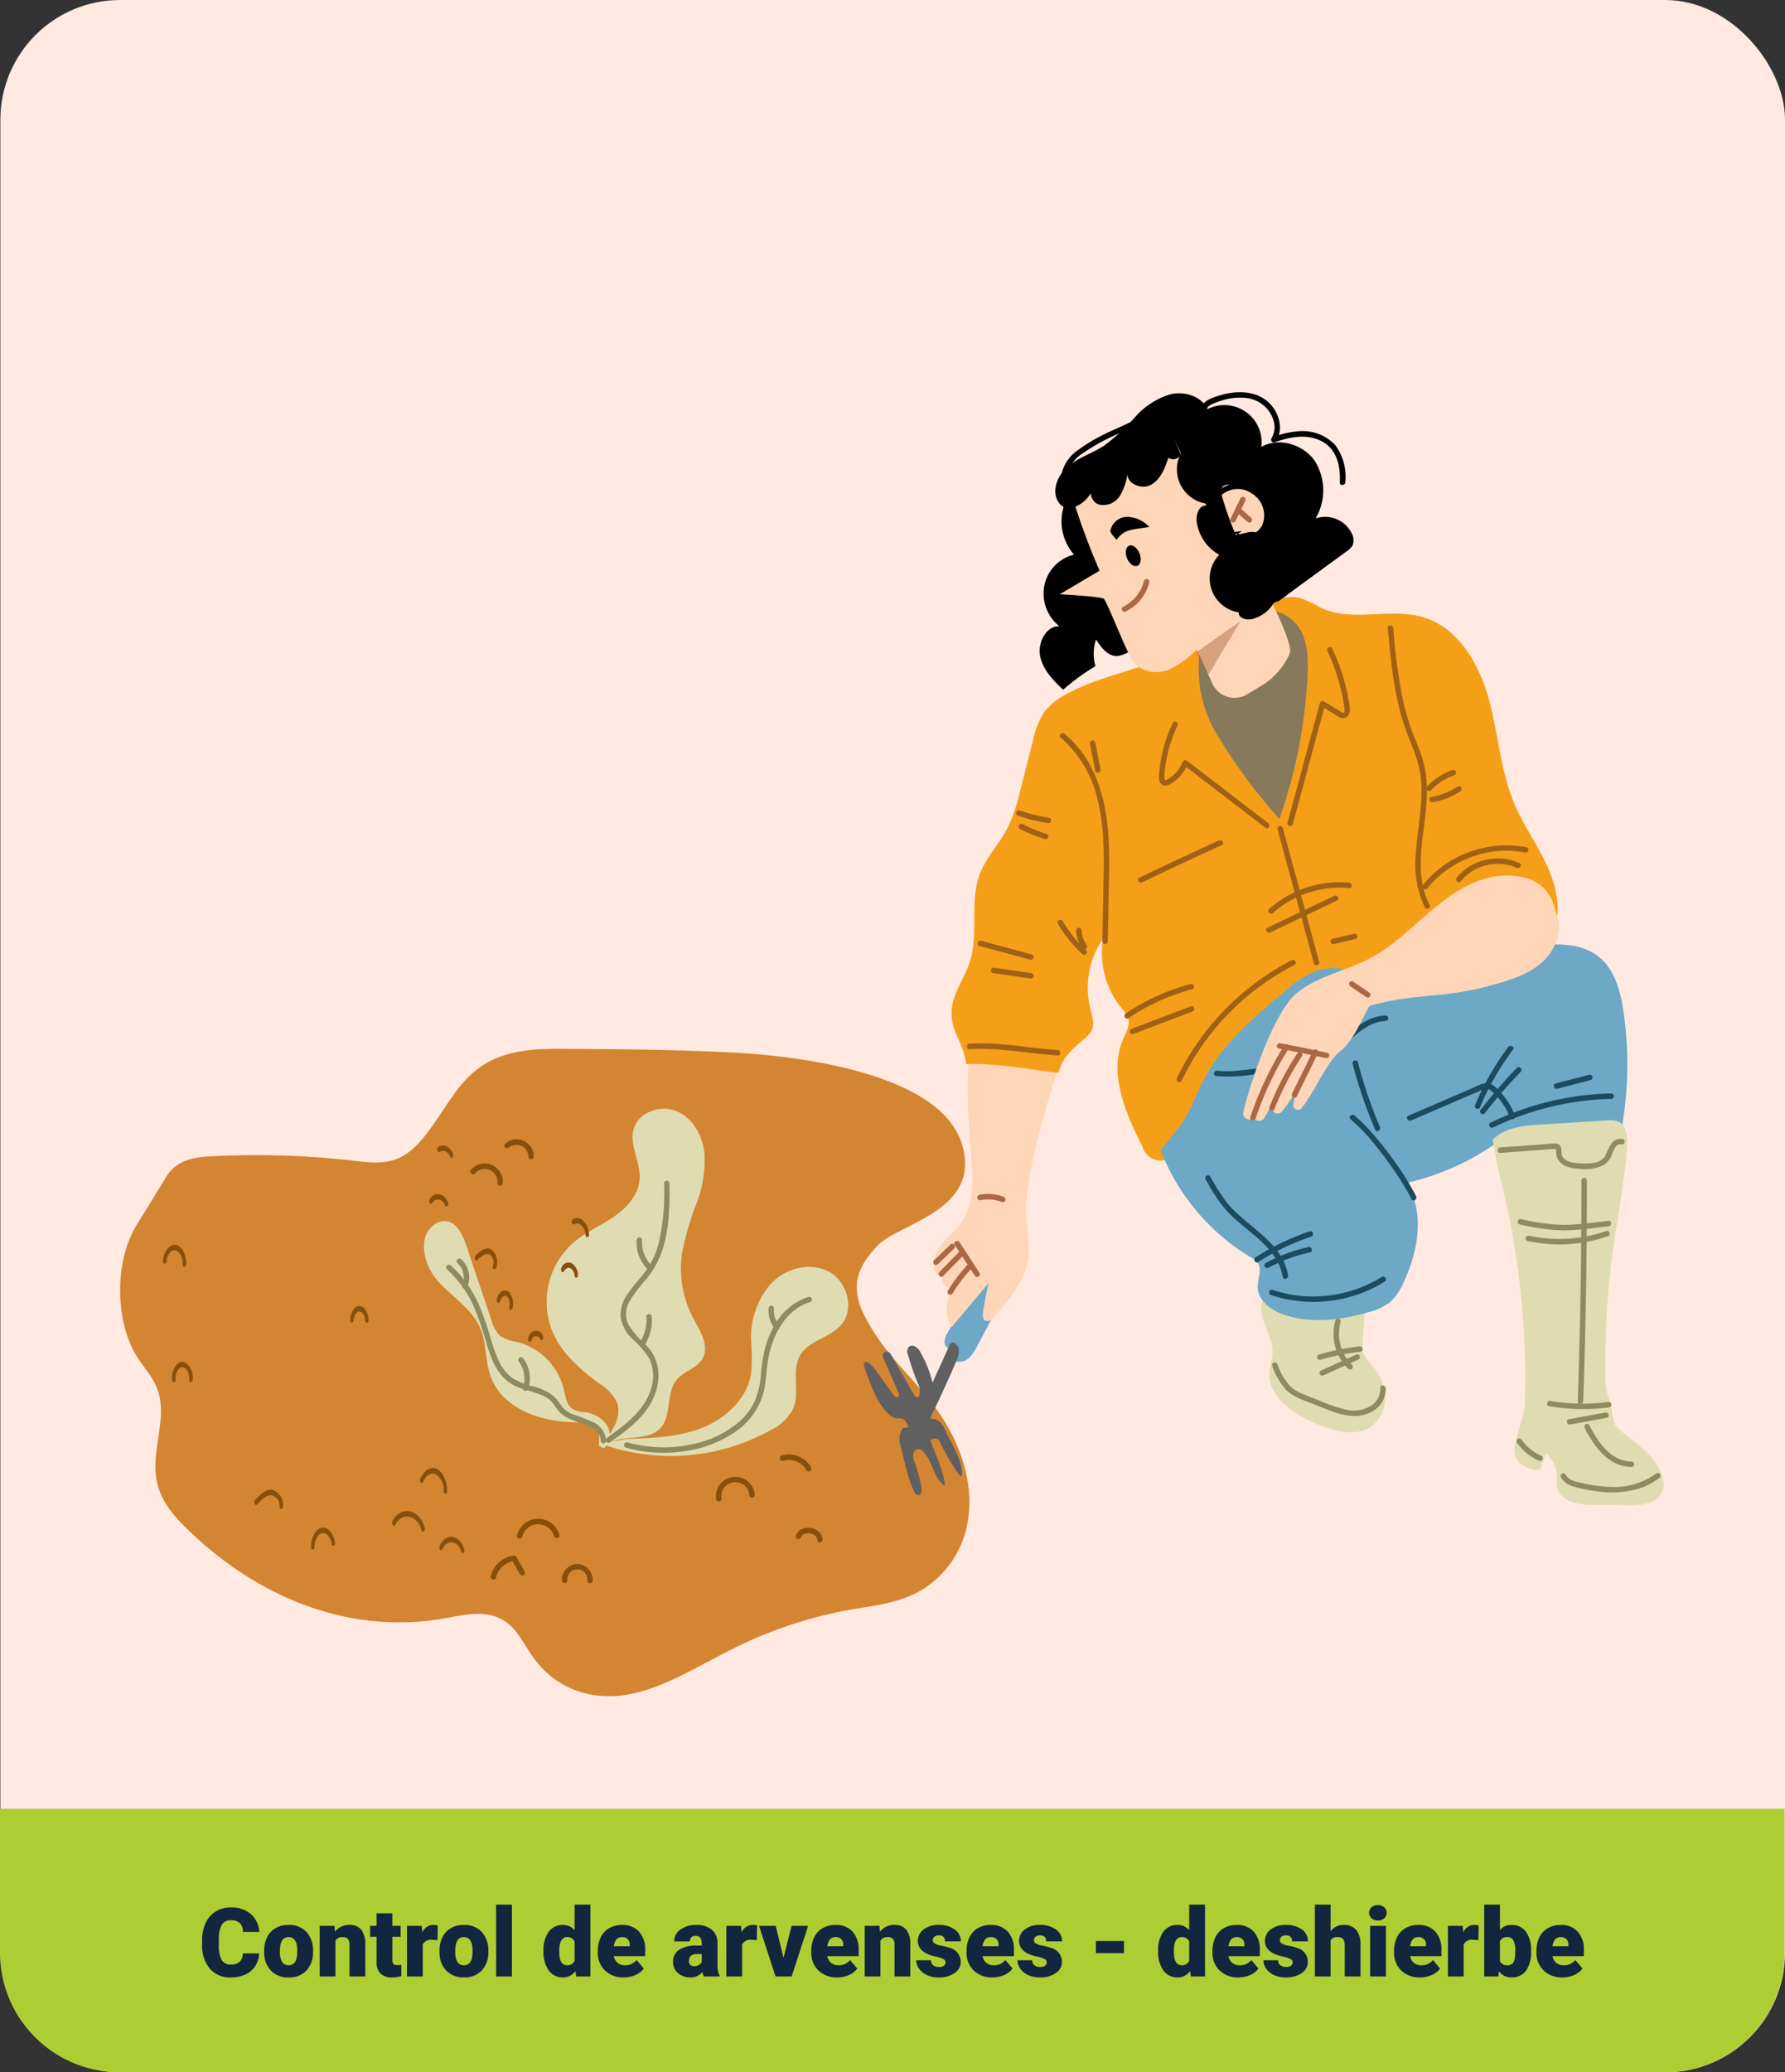<svg xmlns="http://www.w3.org/2000/svg" width="298.126" height="346" viewBox="0 0 298.126 346">
  <rect x="0" y="0" width="298.126" height="346" fill="#333333" stroke="none"/>
  <g id="Grupo_953514" data-name="Grupo 953514" transform="translate(-964.937 -1940.724)">
    <rect id="Rectángulo_341794" data-name="Rectángulo 341794" width="298.063" height="346" rx="20" transform="translate(965 1940.724)" fill="#ffe9e1"/>
    <path id="Rectángulo_341798" data-name="Rectángulo 341798" d="M0,0H298.063a0,0,0,0,1,0,0V24a20,20,0,0,1-20,20H20A20,20,0,0,1,0,24V0A0,0,0,0,1,0,0Z" transform="translate(964.937 2242.724)" fill="#adce32"/>
    <path id="Trazado_693149" data-name="Trazado 693149" d="M-105.754-3.852a4.154,4.154,0,0,1-.641,2.1,3.866,3.866,0,0,1-1.645,1.41,5.6,5.6,0,0,1-2.418.5A4.467,4.467,0,0,1-113.988-1.3a6.032,6.032,0,0,1-1.289-4.125v-.562a6.885,6.885,0,0,1,.582-2.926,4.41,4.41,0,0,1,1.676-1.937,4.676,4.676,0,0,1,2.531-.684,4.9,4.9,0,0,1,3.328,1.09,4.306,4.306,0,0,1,1.43,3h-2.734a2.037,2.037,0,0,0-.523-1.492,2.153,2.153,0,0,0-1.5-.453,1.638,1.638,0,0,0-1.5.766,4.921,4.921,0,0,0-.5,2.445v.8a5.445,5.445,0,0,0,.457,2.6,1.672,1.672,0,0,0,1.574.781,2.106,2.106,0,0,0,1.445-.445,1.89,1.89,0,0,0,.531-1.414Zm.844-.453a4.989,4.989,0,0,1,.492-2.254A3.52,3.52,0,0,1-103-8.078a4.259,4.259,0,0,1,2.164-.531,3.887,3.887,0,0,1,2.992,1.176,4.512,4.512,0,0,1,1.094,3.2v.094A4.378,4.378,0,0,1-97.852-1a3.9,3.9,0,0,1-2.973,1.16,3.942,3.942,0,0,1-2.9-1.082,4.232,4.232,0,0,1-1.18-2.934Zm2.633.164a3.145,3.145,0,0,0,.367,1.719,1.223,1.223,0,0,0,1.086.547q1.406,0,1.438-2.164V-4.3q0-2.273-1.453-2.273-1.32,0-1.43,1.961Zm9.1-4.312.086.992a2.867,2.867,0,0,1,2.414-1.148A2.412,2.412,0,0,1-88.7-7.82a3.757,3.757,0,0,1,.676,2.375V0h-2.641V-5.336a1.426,1.426,0,0,0-.258-.941,1.193,1.193,0,0,0-.937-.3,1.256,1.256,0,0,0-1.148.609V0h-2.633V-8.453Zm9.672-2.1v2.1h1.391v1.828H-83.5v3.867a.987.987,0,0,0,.172.664.922.922,0,0,0,.68.188A3.862,3.862,0,0,0-82-1.953V-.07A4.859,4.859,0,0,1-83.48.156a2.758,2.758,0,0,1-2.008-.641,2.626,2.626,0,0,1-.648-1.945v-4.2h-1.078V-8.453h1.078v-2.1Zm7.539,4.484-.867-.062a1.558,1.558,0,0,0-1.594.781V0h-2.633V-8.453h2.469l.086,1.086a2.039,2.039,0,0,1,1.852-1.242,2.567,2.567,0,0,1,.734.094Zm.336,1.766a4.989,4.989,0,0,1,.492-2.254,3.52,3.52,0,0,1,1.414-1.52,4.259,4.259,0,0,1,2.164-.531,3.887,3.887,0,0,1,2.992,1.176,4.512,4.512,0,0,1,1.094,3.2v.094A4.378,4.378,0,0,1-68.57-1,3.9,3.9,0,0,1-71.543.156a3.942,3.942,0,0,1-2.9-1.082,4.232,4.232,0,0,1-1.18-2.934ZM-73-4.141a3.145,3.145,0,0,0,.367,1.719,1.223,1.223,0,0,0,1.086.547q1.406,0,1.438-2.164V-4.3q0-2.273-1.453-2.273-1.32,0-1.43,1.961ZM-63.535,0h-2.641V-12h2.641Zm5.273-4.289a5.164,5.164,0,0,1,.867-3.164,2.854,2.854,0,0,1,2.422-1.156,2.428,2.428,0,0,1,1.906.891V-12h2.641V0h-2.367l-.133-.906A2.493,2.493,0,0,1-54.988.156,2.849,2.849,0,0,1-57.379-1,5.327,5.327,0,0,1-58.262-4.289Zm2.633.164q0,2.25,1.313,2.25a1.3,1.3,0,0,0,1.25-.734V-5.828a1.261,1.261,0,0,0-1.234-.75q-1.219,0-1.32,1.969ZM-44.84.156A4.345,4.345,0,0,1-47.988-1a4.006,4.006,0,0,1-1.2-3.02v-.219a5.191,5.191,0,0,1,.48-2.289,3.516,3.516,0,0,1,1.4-1.535,4.233,4.233,0,0,1,2.188-.543A3.659,3.659,0,0,1-42.309-7.5a4.344,4.344,0,0,1,1.031,3.082V-3.4h-5.234a1.9,1.9,0,0,0,.617,1.117,1.836,1.836,0,0,0,1.234.406,2.366,2.366,0,0,0,1.953-.875l1.2,1.422A3.363,3.363,0,0,1-42.9-.246,4.713,4.713,0,0,1-44.84.156Zm-.3-6.734q-1.156,0-1.375,1.531h2.656v-.2a1.3,1.3,0,0,0-.32-.98A1.275,1.275,0,0,0-45.137-6.578ZM-31.473,0a2.973,2.973,0,0,1-.25-.758,2.448,2.448,0,0,1-2.031.914,3,3,0,0,1-2.031-.723,2.3,2.3,0,0,1-.836-1.816,2.364,2.364,0,0,1,1.016-2.078,5.174,5.174,0,0,1,2.953-.7h.813v-.448q0-1.17-1.008-1.17a.824.824,0,0,0-.937.926h-2.633a2.36,2.36,0,0,1,1.043-1.99,4.383,4.383,0,0,1,2.66-.765,3.843,3.843,0,0,1,2.555.789A2.743,2.743,0,0,1-29.2-5.656v3.742A3.832,3.832,0,0,0-28.84-.133V0Zm-1.648-1.719A1.469,1.469,0,0,0-32.3-1.93a1.322,1.322,0,0,0,.465-.477V-3.758h-.766q-1.375,0-1.375,1.234a.754.754,0,0,0,.242.582A.876.876,0,0,0-33.121-1.719ZM-22.629-6.07l-.867-.062a1.558,1.558,0,0,0-1.594.781V0h-2.633V-8.453h2.469l.086,1.086a2.039,2.039,0,0,1,1.852-1.242,2.567,2.567,0,0,1,.734.094Zm4.461,2.938,1.336-5.32h2.773L-16.816,0H-19.5l-2.758-8.453h2.781ZM-9.184.156A4.345,4.345,0,0,1-12.332-1a4.006,4.006,0,0,1-1.2-3.02v-.219a5.191,5.191,0,0,1,.48-2.289,3.516,3.516,0,0,1,1.4-1.535,4.233,4.233,0,0,1,2.188-.543A3.659,3.659,0,0,1-6.652-7.5,4.344,4.344,0,0,1-5.621-4.422V-3.4h-5.234a1.9,1.9,0,0,0,.617,1.117A1.836,1.836,0,0,0-9-1.875,2.366,2.366,0,0,0-7.051-2.75l1.2,1.422A3.363,3.363,0,0,1-7.242-.246,4.713,4.713,0,0,1-9.184.156Zm-.3-6.734q-1.156,0-1.375,1.531H-8.2v-.2a1.3,1.3,0,0,0-.32-.98A1.275,1.275,0,0,0-9.48-6.578Zm7.336-1.875.086.992A2.867,2.867,0,0,1,.355-8.609a2.412,2.412,0,0,1,1.973.789A3.757,3.757,0,0,1,3-5.445V0H.363V-5.336a1.426,1.426,0,0,0-.258-.941,1.193,1.193,0,0,0-.937-.3,1.256,1.256,0,0,0-1.148.609V0H-4.613V-8.453ZM8.887-2.375a.608.608,0,0,0-.352-.539A5.348,5.348,0,0,0,7.2-3.336,6.092,6.092,0,0,1,5.574-3.91,2.722,2.722,0,0,1,4.6-4.773a2.061,2.061,0,0,1-.336-1.164,2.336,2.336,0,0,1,.961-1.918,3.958,3.958,0,0,1,2.516-.754,4.386,4.386,0,0,1,2.688.758,2.37,2.37,0,0,1,1.016,1.992H8.8q0-1.016-1.07-1.016a1.061,1.061,0,0,0-.7.23.714.714,0,0,0-.281.574A.655.655,0,0,0,7.1-5.5a3.248,3.248,0,0,0,1.1.359A9.485,9.485,0,0,1,9.52-4.8a2.406,2.406,0,0,1,1.906,2.352A2.214,2.214,0,0,1,10.4-.57a4.505,4.505,0,0,1-2.66.727A4.6,4.6,0,0,1,5.8-.234,3.24,3.24,0,0,1,4.473-1.3,2.406,2.406,0,0,1,4-2.711H6.457a1.017,1.017,0,0,0,.391.855,1.607,1.607,0,0,0,.961.27A1.264,1.264,0,0,0,8.617-1.8.7.7,0,0,0,8.887-2.375ZM16.746.156A4.345,4.345,0,0,1,13.6-1a4.006,4.006,0,0,1-1.2-3.02v-.219a5.191,5.191,0,0,1,.48-2.289,3.516,3.516,0,0,1,1.4-1.535,4.233,4.233,0,0,1,2.188-.543A3.659,3.659,0,0,1,19.277-7.5a4.344,4.344,0,0,1,1.031,3.082V-3.4H15.074a1.9,1.9,0,0,0,.617,1.117,1.836,1.836,0,0,0,1.234.406,2.366,2.366,0,0,0,1.953-.875l1.2,1.422A3.363,3.363,0,0,1,18.688-.246,4.713,4.713,0,0,1,16.746.156Zm-.3-6.734q-1.156,0-1.375,1.531H17.73v-.2a1.3,1.3,0,0,0-.32-.98A1.275,1.275,0,0,0,16.449-6.578Zm9.344,4.2a.608.608,0,0,0-.352-.539,5.348,5.348,0,0,0-1.336-.422A6.092,6.092,0,0,1,22.48-3.91a2.722,2.722,0,0,1-.977-.863,2.061,2.061,0,0,1-.336-1.164,2.336,2.336,0,0,1,.961-1.918,3.958,3.958,0,0,1,2.516-.754,4.386,4.386,0,0,1,2.688.758,2.37,2.37,0,0,1,1.016,1.992H25.707q0-1.016-1.07-1.016a1.061,1.061,0,0,0-.7.23.714.714,0,0,0-.281.574A.655.655,0,0,0,24-5.5a3.248,3.248,0,0,0,1.1.359,9.486,9.486,0,0,1,1.324.336,2.406,2.406,0,0,1,1.906,2.352A2.214,2.214,0,0,1,27.3-.57a4.505,4.505,0,0,1-2.66.727,4.6,4.6,0,0,1-1.937-.391A3.24,3.24,0,0,1,21.379-1.3,2.406,2.406,0,0,1,20.9-2.711h2.461a1.017,1.017,0,0,0,.391.855,1.607,1.607,0,0,0,.961.27,1.264,1.264,0,0,0,.809-.219A.7.7,0,0,0,25.793-2.375Zm12.9-1.516H34V-5.922h4.7Zm5.7-.4a5.164,5.164,0,0,1,.867-3.164,2.854,2.854,0,0,1,2.422-1.156,2.428,2.428,0,0,1,1.906.891V-12H52.23V0H49.863L49.73-.906A2.493,2.493,0,0,1,47.668.156,2.849,2.849,0,0,1,45.277-1,5.327,5.327,0,0,1,44.395-4.289Zm2.633.164q0,2.25,1.313,2.25a1.3,1.3,0,0,0,1.25-.734V-5.828a1.261,1.261,0,0,0-1.234-.75q-1.219,0-1.32,1.969ZM57.816.156A4.345,4.345,0,0,1,54.668-1a4.006,4.006,0,0,1-1.2-3.02v-.219a5.191,5.191,0,0,1,.48-2.289,3.516,3.516,0,0,1,1.4-1.535,4.233,4.233,0,0,1,2.188-.543A3.659,3.659,0,0,1,60.348-7.5a4.344,4.344,0,0,1,1.031,3.082V-3.4H56.145a1.9,1.9,0,0,0,.617,1.117A1.836,1.836,0,0,0,58-1.875a2.366,2.366,0,0,0,1.953-.875l1.2,1.422A3.363,3.363,0,0,1,59.758-.246,4.713,4.713,0,0,1,57.816.156Zm-.3-6.734q-1.156,0-1.375,1.531H58.8v-.2a1.3,1.3,0,0,0-.32-.98A1.275,1.275,0,0,0,57.52-6.578Zm9.344,4.2a.608.608,0,0,0-.352-.539,5.348,5.348,0,0,0-1.336-.422,6.092,6.092,0,0,1-1.625-.574,2.722,2.722,0,0,1-.977-.863,2.061,2.061,0,0,1-.336-1.164A2.336,2.336,0,0,1,63.2-7.855a3.958,3.958,0,0,1,2.516-.754,4.386,4.386,0,0,1,2.688.758,2.37,2.37,0,0,1,1.016,1.992H66.777q0-1.016-1.07-1.016a1.061,1.061,0,0,0-.7.23.714.714,0,0,0-.281.574.655.655,0,0,0,.344.57,3.248,3.248,0,0,0,1.1.359A9.486,9.486,0,0,1,67.5-4.8,2.406,2.406,0,0,1,69.4-2.453,2.214,2.214,0,0,1,68.375-.57a4.505,4.505,0,0,1-2.66.727,4.6,4.6,0,0,1-1.937-.391A3.24,3.24,0,0,1,62.449-1.3a2.406,2.406,0,0,1-.477-1.414h2.461a1.017,1.017,0,0,0,.391.855,1.607,1.607,0,0,0,.961.27,1.264,1.264,0,0,0,.809-.219A.7.7,0,0,0,66.863-2.375Zm6.344-5.172a2.635,2.635,0,0,1,2.156-1.062,2.627,2.627,0,0,1,2.109.828A3.721,3.721,0,0,1,78.2-5.336V0H75.559V-5.273a1.488,1.488,0,0,0-.273-.988,1.175,1.175,0,0,0-.93-.316,1.266,1.266,0,0,0-1.148.516V0H70.574V-12h2.633ZM82.441,0H79.8V-8.453h2.641Zm-2.8-10.633a1.175,1.175,0,0,1,.406-.922,1.533,1.533,0,0,1,1.055-.359,1.533,1.533,0,0,1,1.055.359,1.175,1.175,0,0,1,.406.922,1.175,1.175,0,0,1-.406.922,1.533,1.533,0,0,1-1.055.359,1.533,1.533,0,0,1-1.055-.359A1.175,1.175,0,0,1,79.645-10.633ZM88.152.156A4.345,4.345,0,0,1,85-1a4.006,4.006,0,0,1-1.2-3.02v-.219a5.191,5.191,0,0,1,.48-2.289,3.516,3.516,0,0,1,1.4-1.535,4.233,4.233,0,0,1,2.188-.543A3.659,3.659,0,0,1,90.684-7.5a4.344,4.344,0,0,1,1.031,3.082V-3.4H86.48A1.9,1.9,0,0,0,87.1-2.281a1.836,1.836,0,0,0,1.234.406,2.366,2.366,0,0,0,1.953-.875l1.2,1.422A3.363,3.363,0,0,1,90.094-.246,4.713,4.713,0,0,1,88.152.156Zm-.3-6.734q-1.156,0-1.375,1.531h2.656v-.2a1.3,1.3,0,0,0-.32-.98A1.275,1.275,0,0,0,87.855-6.578Zm10.031.508-.867-.062a1.558,1.558,0,0,0-1.594.781V0H92.793V-8.453h2.469l.086,1.086A2.039,2.039,0,0,1,97.2-8.609a2.567,2.567,0,0,1,.734.094Zm8.8,1.914a5.152,5.152,0,0,1-.859,3.2A2.878,2.878,0,0,1,103.4.156a2.5,2.5,0,0,1-2.078-1.023L101.215,0H98.855V-12h2.633v4.227a2.41,2.41,0,0,1,1.9-.836,2.879,2.879,0,0,1,2.438,1.133,5.179,5.179,0,0,1,.859,3.188Zm-2.641-.168a3.437,3.437,0,0,0-.324-1.735,1.093,1.093,0,0,0-1-.519,1.261,1.261,0,0,0-1.234.679v3.354a1.268,1.268,0,0,0,1.25.671,1.118,1.118,0,0,0,1.18-.9A6.5,6.5,0,0,0,104.043-4.324Zm7.891,4.48A4.345,4.345,0,0,1,108.785-1a4.006,4.006,0,0,1-1.2-3.02v-.219a5.191,5.191,0,0,1,.48-2.289,3.516,3.516,0,0,1,1.4-1.535,4.233,4.233,0,0,1,2.188-.543A3.659,3.659,0,0,1,114.465-7.5,4.344,4.344,0,0,1,115.5-4.422V-3.4h-5.234a1.9,1.9,0,0,0,.617,1.117,1.836,1.836,0,0,0,1.234.406,2.366,2.366,0,0,0,1.953-.875l1.2,1.422a3.363,3.363,0,0,1-1.395,1.082A4.713,4.713,0,0,1,111.934.156Zm-.3-6.734q-1.156,0-1.375,1.531h2.656v-.2a1.3,1.3,0,0,0-.32-.98A1.275,1.275,0,0,0,111.637-6.578Z" transform="translate(1113.969 2270.724)" fill="#12263f"/>
    <g id="Grupo_176746" data-name="Grupo 176746" transform="translate(438.66 1816.506)">
      <path id="Trazado_224853" data-name="Trazado 224853" d="M553.792,333.882c1.681-3.192,4.8-3.683,7.563-3.832a143.2,143.2,0,0,1,24.009.726c2.6.3,5.276.652,7.746-.55,4.72-2.3,7.388-9.521,11.523-13.555,4.6-4.49,10.514-4.609,16.053-4.573,9.389.061,18.779.123,28.161.623,12.446.666,34.267,3.858,37.98,14.957,3.806,11.382-10.47,13.532-13.956,17.25-1.673,1.784-3.516,4.03-3.511,7.051a10.5,10.5,0,0,0,1.284,4.61c2.995,6.038,7.6,9.872,11.417,14.825s7.068,12.215,5.873,19.458a16.494,16.494,0,0,1-8.05,11.769c-3.7,2.047-7.716,2.41-11.645,3.106a72.278,72.278,0,0,0-19.477,6.468c-5.584,2.764-11.051,6.293-16.887,7.542s-12.305-.155-16.561-6.1c-1.225-1.711-2.246-3.763-3.656-5.137-3.159-3.079-7.328-2.026-11.1-1.346-15.172,2.736-30.984-2.879-43.588-15.479-2.025-2.024-4.105-4.523-4.611-8.023-.666-4.613,1.634-9.56.457-13.951-.674-2.519-2.324-4.138-3.59-6.115-3.756-5.865-3.858-15.923-.221-21.946Z" transform="translate(0 -12.758)" fill="#d38531"/>
      <g id="Grupo_176649" data-name="Grupo 176649" transform="translate(608.217 383.948)">
        <path id="Trazado_224854" data-name="Trazado 224854" d="M616.309,410.229a3.591,3.591,0,0,1,3.021-2.764l-.394-.226,1.387,2.428a.456.456,0,0,0,.787-.46l-1.387-2.428a.448.448,0,0,0-.393-.226,4.513,4.513,0,0,0-3.9,3.434c-.126.572.752.816.88.242Z" transform="translate(-615.417 -406.551)" fill="#874f0b"/>
      </g>
      <g id="Grupo_176650" data-name="Grupo 176650" transform="translate(612.596 377.79)">
        <path id="Trazado_224855" data-name="Trazado 224855" d="M621.2,402.7a2.754,2.754,0,0,1,5.329-.1.457.457,0,0,0,.88-.243,3.667,3.667,0,0,0-7.088.1.457.457,0,0,0,.88.243Z" transform="translate(-620.306 -399.677)" fill="#874f0b"/>
      </g>
      <g id="Grupo_176651" data-name="Grupo 176651" transform="translate(620.127 385.343)">
        <path id="Trazado_224856" data-name="Trazado 224856" d="M629.629,410.838a1.667,1.667,0,1,1,3.314.036.46.46,0,0,0,.456.456.465.465,0,0,0,.456-.456,2.676,2.676,0,0,0-1.631-2.577,2.5,2.5,0,0,0-2.916.793,2.573,2.573,0,0,0-.591,1.749.466.466,0,0,0,.456.456.46.46,0,0,0,.456-.456Z" transform="translate(-628.713 -408.109)" fill="#874f0b"/>
      </g>
      <g id="Grupo_176652" data-name="Grupo 176652" transform="translate(591.778 376.515)">
        <path id="Trazado_224857" data-name="Trazado 224857" d="M597.55,400.563c1.138-2.216,3.7-1.709,4.444.881.153.536.658.072.506-.46-.888-3.091-4.006-3.712-5.365-1.066-.234.454.179,1.1.415.645Z" transform="translate(-597.066 -398.254)" fill="#874f0b"/>
      </g>
      <g id="Grupo_176653" data-name="Grupo 176653" transform="translate(596.424 369.338)">
        <path id="Trazado_224858" data-name="Trazado 224858" d="M602.8,392.509c.428-1.061,1.314-1.6,2.09-1.244a3.137,3.137,0,0,1,1.307,2.829c-.005.587.581.588.587,0,.015-1.654-.713-3.236-1.738-3.708s-2.187.265-2.752,1.663c-.2.5.306.957.506.46Z" transform="translate(-602.252 -390.242)" fill="#874f0b"/>
      </g>
      <g id="Grupo_176654" data-name="Grupo 176654" transform="translate(599.65 380.824)">
        <path id="Trazado_224859" data-name="Trazado 224859" d="M606.407,405.057c.66-1.6,2.579-1.414,3.063.373.061.227.193.39.36.318a.524.524,0,0,0,.205-.561c-.679-2.5-3.178-2.91-4.135-.59-.2.5.3.954.506.46Z" transform="translate(-605.853 -403.064)" fill="#874f0b"/>
      </g>
      <g id="Grupo_176655" data-name="Grupo 176655" transform="translate(578.211 379.278)">
        <path id="Trazado_224860" data-name="Trazado 224860" d="M582.506,404.558c0-1.1.556-2.161,1.269-2.3.728-.138,1.436.7,1.6,1.79.085.572.65.33.565-.242-.224-1.5-1.219-2.638-2.212-2.451-1.01.19-1.813,1.619-1.807,3.2,0,.587.589.589.586,0Z" transform="translate(-581.92 -401.338)" fill="#874f0b"/>
      </g>
      <g id="Grupo_176656" data-name="Grupo 176656" transform="translate(568.758 372.95)">
        <path id="Trazado_224861" data-name="Trazado 224861" d="M571.8,396.744c.706-.739,1.516-1.627,2.41-1.558a1.743,1.743,0,0,1,1.371,1.84c0,.587.587.588.587,0a2.67,2.67,0,0,0-1.71-2.711c-1.091-.257-2.091.737-2.954,1.641-.311.326-.018,1.116.3.787Z" transform="translate(-571.367 -394.274)" fill="#874f0b"/>
      </g>
      <g id="Grupo_176657" data-name="Grupo 176657" transform="translate(555.009 351.594)">
        <path id="Trazado_224862" data-name="Trazado 224862" d="M556.611,373.373c-.064-1,.463-2.037,1.134-2.039s1.2,1.027,1.139,2.032c-.015.245.145.456.293.456.171,0,.278-.21.293-.456a3.172,3.172,0,0,0-1.108-2.743c-.718-.47-1.512-.033-1.975.9a3.73,3.73,0,0,0-.362,1.846c.015.245.124.457.293.457.146,0,.309-.21.293-.457Z" transform="translate(-556.018 -370.432)" fill="#874f0b"/>
      </g>
      <g id="Grupo_176658" data-name="Grupo 176658" transform="translate(645.848 370.79)">
        <path id="Trazado_224863" data-name="Trazado 224863" d="M658.363,395.514a2.346,2.346,0,1,1,4.646-.623.469.469,0,0,0,.456.456.459.459,0,0,0,.456-.456,3.251,3.251,0,1,0-6.47.623.471.471,0,0,0,.456.456.458.458,0,0,0,.456-.456Z" transform="translate(-657.428 -391.863)" fill="#874f0b"/>
      </g>
      <g id="Grupo_176659" data-name="Grupo 176659" transform="translate(656.535 367.056)">
        <path id="Trazado_224864" data-name="Trazado 224864" d="M669.919,388.745a3.369,3.369,0,0,1,3.862,1.56c.284.514,1.071.055.787-.46a4.288,4.288,0,0,0-4.892-1.978c-.559.172-.321,1.053.243.879Z" transform="translate(-669.358 -387.693)" fill="#874f0b"/>
      </g>
      <g id="Grupo_176660" data-name="Grupo 176660" transform="translate(659.164 379.292)">
        <path id="Trazado_224865" data-name="Trazado 224865" d="M673.2,402.9c-.029.073-.008.017.011-.02s.032-.061.049-.09.038-.056.056-.085c.038-.063-.048.049.021-.025.046-.048.091-.094.14-.138l.038-.031s-.069.049-.027.022.063-.044.1-.064c.056-.034.115-.062.174-.091-.069.034-.031.012.014,0l.111-.037c.065-.019.131-.035.2-.047.017,0,.123-.018.057-.01s.056,0,.076-.005a2.512,2.512,0,0,1,.434.011c.066.006-.083-.015-.018,0l.052.008.1.021a2.233,2.233,0,0,1,.218.06l.1.035.048.019s-.077-.035-.03-.013c.066.033.133.064.2.1s.113.073.168.111c-.064-.044-.022-.02.012.011s.057.051.085.079.053.055.079.083c.011.012.021.025.032.037.041.047-.046-.066-.012-.014s.081.127.118.2c.049.09-.008-.045.014.027.011.038.025.073.036.111s.017.078.027.116c0,.011.012.07,0,.008s0,.041,0,.045a.467.467,0,0,0,.456.456.459.459,0,0,0,.456-.456c-.126-1.678-2.228-2.422-3.6-1.683a1.926,1.926,0,0,0-.872,1.017.459.459,0,0,0,.319.561.467.467,0,0,0,.561-.319Z" transform="translate(-672.293 -401.354)" fill="#874f0b"/>
      </g>
      <g id="Grupo_176661" data-name="Grupo 176661" transform="translate(584.762 342.272)">
        <path id="Trazado_224866" data-name="Trazado 224866" d="M589.82,362.376c.017-.742.467-1.439.949-1.439s.932.7.95,1.439c.013.586.6.589.586,0-.029-1.246-.721-2.35-1.535-2.35s-1.506,1.1-1.535,2.35c-.013.588.573.587.587,0Z" transform="translate(-589.233 -360.026)" fill="#874f0b"/>
      </g>
      <g id="Grupo_176662" data-name="Grupo 176662" transform="translate(553.497 332.053)">
        <path id="Trazado_224867" data-name="Trazado 224867" d="M554.9,351.42c.108-1.1.783-2.01,1.516-1.88.716.125,1.245,1.235,1.2,2.323-.025.586.561.583.587,0,.068-1.572-.738-3.047-1.739-3.227-.983-.177-1.978,1.027-2.127,2.542-.023.244.039.49.205.561.139.06.336-.073.36-.318Z" transform="translate(-554.33 -348.618)" fill="#874f0b"/>
      </g>
      <path id="Trazado_224868" data-name="Trazado 224868" d="M634.73,379.615c1.867-2.062,3.872-4.774,2.856-7.364a8.044,8.044,0,0,0-3.056-3.206c-3.167-2.322-6.234-5.055-7.742-8.681a13.239,13.239,0,0,1,3.505-14.725c2.023-1.736,4.526-2.8,6.727-4.3s4.212-3.7,4.374-6.357c.173-2.821-1.766-5.614-.993-8.332.794-2.793,4.425-4.1,7.113-3s4.335,3.976,4.685,6.859a19.822,19.822,0,0,1-1.3,8.54,48.819,48.819,0,0,0-2.429,8.351,17.967,17.967,0,0,0,1.92,10.918c1.106,2.074,2.664,4.478,1.566,6.556-.906,1.713-3.193,2.187-4.414,3.691-1.815,2.237-.729,5.974-2.717,8.057-2.322,2.435-6.951.728-9.389,3.046Z" transform="translate(-8.289 -13.922)" fill="#e0dcb1"/>
      <path id="Trazado_224869" data-name="Trazado 224869" d="M632.236,381.718c-.019-1.7.311-2.731-1.182-3.548a5.238,5.238,0,0,0-2.571-.389c-5.778.03-12.373-2.188-14.345-7.619-.941-2.592-.659-5.528-1.738-8.066-1.393-3.278-4.724-5.229-7.093-7.891s-3.491-7.371-.581-9.426a2.964,2.964,0,0,1,1.724-.587c1.914.029,2.967,2.185,3.578,4q2.128,6.314,4.256,12.628a5.314,5.314,0,0,0,1.421,2.535,7.063,7.063,0,0,0,2.877,1.031,10.885,10.885,0,0,1,7.78,7.915c.286,1.23.461,2.682,1.541,3.339a5.261,5.261,0,0,0,1.994.481,5.089,5.089,0,0,1,3.611,2.111,3.059,3.059,0,0,1-.463,3.914Z" transform="translate(-5.905 -16.103)" fill="#e0dcb1"/>
      <path id="Trazado_224870" data-name="Trazado 224870" d="M640.267,381.447c4.284-.125,8.67-.271,12.652-1.855s7.547-4.922,8.167-9.164a34.523,34.523,0,0,0-.018-5.324,13.586,13.586,0,0,1,3.39-9.651c2.439-2.507,6.5-3.571,9.591-1.923s4.35,6.268,2.051,8.9c-1.868,2.143-5.332,2.562-6.8,5-1.6,2.652.021,6.268-1.258,9.089a8.4,8.4,0,0,1-3.808,3.529,34.309,34.309,0,0,1-28.273,2.2Z" transform="translate(-9.342 -16.995)" fill="#e0dcb1"/>
      <g id="Grupo_176663" data-name="Grupo 176663" transform="translate(627.484 321.374)">
        <path id="Trazado_224871" data-name="Trazado 224871" d="M637.586,380.366c2.8-2.01,5.844-4.185,7.276-7.441a9,9,0,0,0,.771-4.827,7.422,7.422,0,0,0-2.11-4.083,16.493,16.493,0,0,1-2.808-3.24,4.145,4.145,0,0,1,.2-4.046,28.589,28.589,0,0,1,2.888-3.8,15.043,15.043,0,0,0,2.392-4.263c1.328-3.669,1.355-7.676,1.352-11.529a.456.456,0,0,0-.912,0,36.884,36.884,0,0,1-.948,10.129,14.148,14.148,0,0,1-2.124,4.486c-.92,1.265-2.025,2.385-2.912,3.676a6.06,6.06,0,0,0-1.275,4.033,6.383,6.383,0,0,0,1.95,3.607,16.273,16.273,0,0,1,2.817,3.275,6.623,6.623,0,0,1,.418,4.693c-.965,3.871-4.362,6.339-7.431,8.542-.473.339-.018,1.131.46.788Z" transform="translate(-636.926 -336.696)" fill="#8e8b5e"/>
      </g>
      <g id="Grupo_176664" data-name="Grupo 176664" transform="translate(632.589 330.818)">
        <path id="Trazado_224872" data-name="Trazado 224872" d="M642.639,347.695a6.316,6.316,0,0,0,1.744,4.751c.408.425,1.052-.221.645-.645a5.418,5.418,0,0,1-1.477-4.106.456.456,0,0,0-.912,0Z" transform="translate(-642.626 -347.239)" fill="#8e8b5e"/>
      </g>
      <g id="Grupo_176665" data-name="Grupo 176665" transform="translate(633.266 343.625)">
        <path id="Trazado_224873" data-name="Trazado 224873" d="M644.338,361.992a6.735,6.735,0,0,1-.891,3.951.456.456,0,0,0,.787.46,7.574,7.574,0,0,0,1.016-4.411.467.467,0,0,0-.456-.456.458.458,0,0,0-.456.456Z" transform="translate(-643.381 -361.536)" fill="#8e8b5e"/>
      </g>
      <g id="Grupo_176666" data-name="Grupo 176666" transform="translate(630.526 340.729)">
        <path id="Trazado_224874" data-name="Trazado 224874" d="M640.644,383.5a23.432,23.432,0,0,0,10.046.544,19.49,19.49,0,0,0,8.351-3.31,11.438,11.438,0,0,0,4.644-6.853c.349-1.646.4-3.334.669-4.992a16.53,16.53,0,0,1,1.083-3.8c1.126-2.643,3.087-5.054,5.93-5.887a.457.457,0,0,0-.243-.88,10.022,10.022,0,0,0-5.728,4.809,15.932,15.932,0,0,0-1.5,3.614,25.708,25.708,0,0,0-.714,4.271,14.868,14.868,0,0,1-1.06,4.754,10.46,10.46,0,0,1-2.411,3.243,16.943,16.943,0,0,1-7.568,3.808,22.4,22.4,0,0,1-11.256-.2.456.456,0,0,0-.243.879Z" transform="translate(-640.322 -358.304)" fill="#8e8b5e"/>
      </g>
      <g id="Grupo_176667" data-name="Grupo 176667" transform="translate(654.626 342.22)">
        <path id="Trazado_224875" data-name="Trazado 224875" d="M667.251,360.425a4.554,4.554,0,0,0,1.076,3.4.46.46,0,0,0,.645,0,.465.465,0,0,0,0-.645,3.65,3.65,0,0,1-.809-2.754.46.46,0,0,0-.456-.457.466.466,0,0,0-.456.457Z" transform="translate(-667.227 -359.968)" fill="#8e8b5e"/>
      </g>
      <g id="Grupo_176668" data-name="Grupo 176668" transform="translate(600.78 335.386)">
        <path id="Trazado_224876" data-name="Trazado 224876" d="M607.265,353.1a18.073,18.073,0,0,1,4.74,6.883,41.533,41.533,0,0,1,1.411,3.973c.393,1.279.743,2.574,1.24,3.818a10.581,10.581,0,0,0,1.931,3.278,7.52,7.52,0,0,0,3.2,1.974,31.115,31.115,0,0,1,3.558,1.193,4.692,4.692,0,0,1,1.416,1.01c.509.55.84,1.24,1.368,1.776,1.093,1.112,2.674,1.437,4.091,1.938,1.209.428,2.722,1.318,2.713,2.776a.457.457,0,0,0,.913,0,3.632,3.632,0,0,0-1.978-3.006,34.75,34.75,0,0,0-3.807-1.492,4.183,4.183,0,0,1-1.668-1.311,9.885,9.885,0,0,0-1.287-1.618,8.736,8.736,0,0,0-3.411-1.633,12,12,0,0,1-3.493-1.392,7.382,7.382,0,0,1-2.353-3.015,26.547,26.547,0,0,1-1.328-3.791c-.4-1.362-.84-2.716-1.36-4.039a19.638,19.638,0,0,0-5.251-7.965c-.444-.379-1.093.263-.645.645Z" transform="translate(-607.114 -352.339)" fill="#8e8b5e"/>
      </g>
      <g id="Grupo_176669" data-name="Grupo 176669" transform="translate(602.526 334.333)">
        <path id="Trazado_224877" data-name="Trazado 224877" d="M609.209,351.93a3.266,3.266,0,0,1,.846,3.616.471.471,0,0,0,.164.624.458.458,0,0,0,.623-.164,4.188,4.188,0,0,0-.988-4.721c-.435-.392-1.082.251-.645.644Z" transform="translate(-609.064 -351.163)" fill="#8e8b5e"/>
      </g>
      <g id="Grupo_176670" data-name="Grupo 176670" transform="translate(612.824 350.818)">
        <path id="Trazado_224878" data-name="Trazado 224878" d="M620.628,370.251a4.7,4.7,0,0,1,.725,4.37c-.19.557.691.8.88.243a5.548,5.548,0,0,0-.817-5.074.472.472,0,0,0-.624-.163.459.459,0,0,0-.163.623Z" transform="translate(-620.561 -369.566)" fill="#8e8b5e"/>
      </g>
      <g id="Grupo_176671" data-name="Grupo 176671" transform="translate(604.833 318.493)">
        <path id="Trazado_224879" data-name="Trazado 224879" d="M612.408,335.123a2.134,2.134,0,0,1,3.744,1.593.456.456,0,1,0,.912,0,3.045,3.045,0,0,0-5.3-2.238c-.394.434.249,1.081.645.645Z" transform="translate(-611.639 -333.48)" fill="#874f0b"/>
      </g>
      <g id="Grupo_176672" data-name="Grupo 176672" transform="translate(610.512 314.466)">
        <path id="Trazado_224880" data-name="Trazado 224880" d="M618.756,330.33a2.016,2.016,0,0,1,2.078-.271,2.043,2.043,0,0,1,1.151,1.758.456.456,0,0,0,.912,0,2.886,2.886,0,0,0-4.786-2.132.459.459,0,0,0,0,.645.467.467,0,0,0,.645,0Z" transform="translate(-617.979 -328.984)" fill="#874f0b"/>
      </g>
      <g id="Grupo_176673" data-name="Grupo 176673" transform="translate(619.979 334.985)">
        <path id="Trazado_224881" data-name="Trazado 224881" d="M629.046,353.391a1.142,1.142,0,0,1,.469-.505.64.64,0,0,1,.579-.03,1.539,1.539,0,0,1,.712,1.265c.03.243.218.38.361.319.164-.07.234-.318.205-.561a2.373,2.373,0,0,0-1.122-1.9,1.3,1.3,0,0,0-1.618.77.67.67,0,0,0,0,.645.229.229,0,0,0,.415,0Z" transform="translate(-628.549 -351.891)" fill="#874f0b"/>
      </g>
      <g id="Grupo_176674" data-name="Grupo 176674" transform="translate(621.766 327.584)">
        <path id="Trazado_224882" data-name="Trazado 224882" d="M630.982,344.652c-.048.031.029-.014.038-.02.032-.016.064-.031.1-.045l.083-.03c.01,0,.088-.021.059-.016s.063-.007.074-.008c.029,0,.056,0,.085,0a.986.986,0,0,1,.17.015c-.052-.009.023.006.036.01l.084.027a1.425,1.425,0,0,1,.166.074c.027.014.054.03.081.047.062.036-.017-.017.037.025s.112.086.166.136.1.1.145.149c.016.019.015.018,0,0l.034.043c.026.033.051.067.076.1.042.06.082.124.121.191.019.033.038.067.056.1-.032-.062.022.048.022.05.033.073.063.148.09.225.013.039.027.079.039.118,0,.013.033.125.015.053.021.083.039.168.053.254.008.05.014.1.021.152,0,.022,0,.044.007.066,0-.047,0-.042,0,.013.015.245.125.456.294.456.146,0,.308-.21.293-.456a3.43,3.43,0,0,0-.969-2.3,1.36,1.36,0,0,0-1.766-.213.618.618,0,0,0-.106.624c.089.234.255.26.4.163Z" transform="translate(-630.543 -343.629)" fill="#874f0b"/>
      </g>
      <g id="Grupo_176675" data-name="Grupo 176675" transform="translate(605.566 332.664)">
        <path id="Trazado_224883" data-name="Trazado 224883" d="M612.892,351.256a5.065,5.065,0,0,1,1.067-.857,1.026,1.026,0,0,1,1.031-.078,1.5,1.5,0,0,1,.558.822,1.3,1.3,0,0,1-.039.975.62.62,0,0,0,.106.623c.148.134.308.037.4-.163a2.774,2.774,0,0,0-.677-3.007c-.924-.721-1.953.139-2.741.9-.32.308-.026,1.1.3.787Z" transform="translate(-612.458 -349.3)" fill="#874f0b"/>
      </g>
      <g id="Grupo_176676" data-name="Grupo 176676" transform="translate(609.253 339.671)">
        <path id="Trazado_224884" data-name="Trazado 224884" d="M617.151,358.885c.005-.027.012-.054.018-.081-.013.044-.012.041,0-.007s.033-.1.052-.148.03-.071.045-.1c-.033.072.033-.057.041-.07a1.325,1.325,0,0,1,.078-.117s.071-.085.025-.034a1.789,1.789,0,0,1,.187-.175c.073-.06-.047.022.03-.021.034-.019.068-.038.1-.053s.071-.026.107-.038c.08-.027-.052,0,.03-.005.036,0,.072-.006.107-.005.013,0,.123.015.057,0a.815.815,0,0,1,.184.073c.032.019.035.02.006,0l.048.038a.907.907,0,0,1,.07.064c.015.014.03.03.046.047-.023-.03-.022-.028,0,.006s.054.073.08.114.036.063.055.094.023.043,0,.007c.011.022.021.046.031.069.035.083.065.169.093.26-.025-.082.017.072.021.088.011.054.021.108.029.163s.011.083.015.125c-.011-.1,0,.069,0,.088,0,.049,0,.1,0,.148,0,.021-.013.165,0,.067a2.555,2.555,0,0,1-.058.324.528.528,0,0,0,.2.562c.166.071.3-.089.361-.319a3.139,3.139,0,0,0-.412-2.421,1.011,1.011,0,0,0-1.621-.171,2.3,2.3,0,0,0-.61,1.189.531.531,0,0,0,.205.562c.159.068.311-.084.36-.319Z" transform="translate(-616.573 -357.122)" fill="#874f0b"/>
      </g>
      <g id="Grupo_176677" data-name="Grupo 176677" transform="translate(597.974 323.594)">
        <path id="Trazado_224885" data-name="Trazado 224885" d="M604.484,340.653a1.091,1.091,0,0,1,1.13-.555.624.624,0,0,1,.111.029,1.284,1.284,0,0,1,.169.067.928.928,0,0,1,.264.174,1.639,1.639,0,0,1,.443.631c.2.492.71.035.506-.46-.644-1.558-2.189-1.842-3.038-.529-.269.415.146,1.06.414.645Z" transform="translate(-603.983 -339.175)" fill="#874f0b"/>
      </g>
      <g id="Grupo_176678" data-name="Grupo 176678" transform="translate(599.324 315.473)">
        <path id="Trazado_224886" data-name="Trazado 224886" d="M605.928,331.159c-.038.026.006,0,.022-.013s.044-.025.067-.037c.04-.02.082-.038.123-.053l.069-.022c.006,0,.08-.019.045-.012s.047-.006.046-.006l.056-.005a1.114,1.114,0,0,1,.283.016c-.031-.005-.015,0,.006,0s.047.013.07.021a1.369,1.369,0,0,1,.138.054,1.218,1.218,0,0,1,.442.331c.019.021.039.042.057.064-.024-.03-.006-.007.007.011.035.048.071.1.1.149s.065.107.095.163c.011.021.025.051.007.013l.048.108c.088.205.259.294.4.164a.623.623,0,0,0,.1-.623c-.537-1.256-1.607-1.716-2.488-1.113a.618.618,0,0,0-.1.624c.087.232.255.263.4.163Z" transform="translate(-605.49 -330.108)" fill="#874f0b"/>
      </g>
      <g id="Grupo_176679" data-name="Grupo 176679" transform="translate(614.473 346.397)">
        <path id="Trazado_224887" data-name="Trazado 224887" d="M622.941,366.289a1.918,1.918,0,0,1,.065-.2c.013-.032.027-.065.041-.1-.027.06-.014.029.008-.01a1.278,1.278,0,0,1,.09-.139c.025-.034.046-.051.006-.011l.053-.056c.039-.039.08-.072.121-.106.067-.056-.037.017.019-.014.021-.011.04-.023.061-.033a.9.9,0,0,1,.125-.054l.064-.02c.059-.019-.059,0,.019,0a1.373,1.373,0,0,1,.271,0c-.078-.007-.01,0,.007,0l.064.021a1.048,1.048,0,0,1,.133.063c.062.032-.01-.014.009,0s.045.034.065.052c.038.032.072.071.107.107-.061-.061-.006-.006.006.011s.031.045.047.069.029.049.043.073.019.034-.005-.013c.009.019.017.037.025.056.09.2.258.294.4.163a.619.619,0,0,0,.106-.623,1.27,1.27,0,0,0-1.279-.9,1.522,1.522,0,0,0-1.18,1.188.64.64,0,0,0,.106.624c.124.113.337.063.4-.164Z" transform="translate(-622.402 -364.631)" fill="#874f0b"/>
      </g>
      <g id="Grupo_176745" data-name="Grupo 176745" transform="translate(670.537 189.701)">
        <path id="Trazado_224888" data-name="Trazado 224888" d="M760.089,357.524c-1.229,1.222-1.076,3.259-.515,4.9s1.45,3.233,1.422,4.966c-.02,1.278-.546,2.511-.553,3.789-.014,2.265,1.587,4.232,3.384,5.611a21.567,21.567,0,0,0,6.3,3.236c2.325.781,5.029,1.229,7.115-.061a5.814,5.814,0,0,0,2.557-5.006,8.645,8.645,0,0,0-2.175-5.339,6.678,6.678,0,0,1-1.443-2.062,5.15,5.15,0,0,1-.118-1.975q.236-3.42.475-6.84a35.451,35.451,0,0,0-16.328-1.62Z" transform="translate(-692.72 -207.119)" fill="#e0dcb1"/>
        <path id="Trazado_224889" data-name="Trazado 224889" d="M700.631,366.368a1.171,1.171,0,0,1-.584-1.156,3.327,3.327,0,0,1,.46-1.288,64.8,64.8,0,0,1,3.975-6.556,12.992,12.992,0,0,1,2.854-3.213,2.014,2.014,0,0,1,2.114-.415c.7.414.749,1.4.621,2.195a20.081,20.081,0,0,1-2.448,6.131l-2.163,4.052a7.19,7.19,0,0,1-1.2,1.79,2.417,2.417,0,0,1-1.946.762A1.481,1.481,0,0,1,701,367.213Z" transform="translate(-686.558 -206.783)" fill="#6da8c6"/>
        <path id="Trazado_224890" data-name="Trazado 224890" d="M723.142,207.548a8.44,8.44,0,0,0,.387,10.64,6.692,6.692,0,0,0-4.956,5.16,6.954,6.954,0,0,0,2.519,6.8c-2.212-.1-3.689,2.766-3.213,5.045s2.195,3.994,3.829,5.56a36.684,36.684,0,0,1,5.392-3.938,7.712,7.712,0,0,1,.1-4.466c.854,1.332,1.968,2.814,3.5,2.772a4.357,4.357,0,0,0,1.706-.534,100.743,100.743,0,0,0,14.574-8.488,1.8,1.8,0,0,0,.755-.822,1.914,1.914,0,0,0-.125-1.192,201.39,201.39,0,0,0-8.424-21.236Z" transform="translate(-688.408 -191.072)"/>
        <path id="Trazado_224891" data-name="Trazado 224891" d="M741.8,245.77q1.806-4.165,3.967-8.166a14.512,14.512,0,0,1,1.741-2.691c1.885-2.16,4.769-3.1,7.507-3.949,3.5-1.082,7.624-2.068,10.544.136,2.744,2.071,3.1,5.989,3.167,9.426.19,9.633-.135,19.726-4.815,28.148a5.288,5.288,0,0,1-2.2,2.423c-1.764.8-3.775-.313-5.331-1.468a54.928,54.928,0,0,1-15.732-18.324Z" transform="translate(-690.791 -193.879)" fill="#87795b"/>
        <path id="Trazado_224892" data-name="Trazado 224892" d="M713.481,339.875a36.849,36.849,0,0,1,.414,5.792c-.352,4.169-3.363,7.588-6.1,10.708a.982.982,0,0,1-1.08.3c-.557-.217-.532-.855-.454-1.371q.371-2.476.938-4.92l-6.212,7.4a6.1,6.1,0,0,1,.973-7.275c-.374.9-1.886.795-2.351-.066a2.205,2.205,0,0,1,.715-2.613l-1.692,1.292c-1.071-1.316-.631-3.335.344-4.723s2.386-2.418,3.407-3.772c2.744-3.635,2.172-8.675,1.766-13.21a105.008,105.008,0,0,1,.479-23.062,46.659,46.659,0,0,1,17.027,1.873S712.754,330.113,713.481,339.875Z" transform="translate(-686.346 -201.638)" fill="#fed5b7"/>
        <path id="Trazado_224893" data-name="Trazado 224893" d="M691.06,383.849c.684,2.422,1.268,5.913,2.491,8.18a.642.642,0,0,0,.5.348c.546.047.674-.73.581-1.261a24.066,24.066,0,0,0-1.094-4.081,2.623,2.623,0,0,1-.241-1.662.956.956,0,0,1,.526-.618,1.085,1.085,0,0,1,1.219.463c1.473,1.665,1.642,4.337,3.457,5.62.128-2.085-2.477-7.495-2.37-7.6a.985.985,0,0,1,1.457,0c.943,2.067,3.687,6.876,3.79,5.831.179-2.506-1.735-5.207-2.754-7.5a3.866,3.866,0,0,0-.97-1.452,2.241,2.241,0,0,0-2.133-.389c-.305-.7.435-1.363.847-2a4.522,4.522,0,0,0,.292-3.323A19.472,19.472,0,0,0,694.5,368.6a2.236,2.236,0,0,0-1.061-1.108.9.9,0,0,0-.939.151,1.227,1.227,0,0,0-.128,1.264,39.638,39.638,0,0,0,1.679,4.851,2.706,2.706,0,0,1,.171,2.1.4.4,0,0,1-.692-.013l-4.047-7.026a.751.751,0,0,0-1.105-.255c-.368.285-.213.715-.056,1.063.8,1.768,1.69,3.894,2.527,5.806a.4.4,0,0,1-.674.426c-1.376-1.617-3.266-4.752-4.242-5.472-.245-.18-.6-.344-.823-.134-.188.179-.112.489-.023.733,1.026,2.8,2.327,6.986,4.921,8.462.682.389,1.749-.582,2.42,1.572a1.929,1.929,0,0,1-.838.1A3.093,3.093,0,0,0,691.06,383.849Z" transform="translate(-684.989 -208.226)" fill="#606060"/>
        <path id="Trazado_224894" data-name="Trazado 224894" d="M695.039,379.006l5.333-11.741a.752.752,0,0,1,.331-.417.57.57,0,0,1,.466.047,1.562,1.562,0,0,1,.761,1.451,4.521,4.521,0,0,1-.466,1.656q-2.114,4.949-4.49,9.779c-.192.39-.482.839-.916.814-.494-.029-.706-.631-.8-1.117q-.11-.6-.222-1.21Z" transform="translate(-686.037 -208.163)" fill="#606060"/>
        <path id="Trazado_224895" data-name="Trazado 224895" d="M745.623,250.719a93.771,93.771,0,0,0,10.487,14.213,84.162,84.162,0,0,0,4.7-23.822c.13-2.618.106-5.376-1.153-7.676s-4.141-3.914-6.562-2.909a6.12,6.12,0,0,1,6.728-2.413,30.554,30.554,0,0,1,3.419,1.646c5.192,2.35,11.436-.143,16.9,1.494,5.819,1.745,9.316,7.739,10.932,13.6s1.956,12.083,4.342,17.671c1.5,3.518,3.768,6.661,5.37,10.134s2.509,7.543,1.122,11.107c-1.01-3.719-3.453-7.369-7.163-8.413-3.948-1.11-8.994,2.164-7.974,6.38a3.174,3.174,0,0,1,.055,1.394c-.348,1.667-1.258,1.421-2.06,1.568-2.441.447-2.706,3.811-2.365,6.269.852.827,2.294-1,3.37-.089a1.371,1.371,0,0,1,.367,1.472c-.346,1.078-1.37,1.565-2.228,2.18-6.12,4.387-4.043,15.351-10.317,19.512a11.355,11.355,0,0,0-1.087-9.192,3.947,3.947,0,0,0-2.059-1.721c-2.686-.916-4.777,1.929-5.505,4.49-.687,2.414-1.055,5.231-3.11,6.673a8.6,8.6,0,0,1-2.6,1.073l-21.189,6.111a3.221,3.221,0,0,1-4.808-1.853c-2.824-5.625-5.7-12.194-3.193-17.97.467-1.078,1.127-2.209.836-3.347a5.062,5.062,0,0,0-1.17-1.837,14.514,14.514,0,0,1-3.017-11.6,14.438,14.438,0,0,0-2.168,11.651c.321,1.282.808,2.693.188,3.86a5.744,5.744,0,0,1-1.491,1.534c-1.842,1.572-3.488,3.043-3.981,5.414-5.145-.591-10.276-1.64-15.452-1.458-.362-3.672-2.681-5.415-2.393-9.094.221-2.829,2.114-5.225,3-7.921,1.548-4.723-.077-10.093,1.692-14.738,1.059-2.779,3.224-4.987,4.6-7.625a29.434,29.434,0,0,0,2.165-6.391q1.045-4.1,2.092-8.2a13.758,13.758,0,0,1,1.9-4.814,10.626,10.626,0,0,1,3.385-2.812c7.168-4.121,16.456-4.4,22.483-10.06l-.074,5.324A21.117,21.117,0,0,0,745.623,250.719Z" transform="translate(-686.696 -193.679)" fill="#f59f18"/>
        <path id="Trazado_224896" data-name="Trazado 224896" d="M740.343,326.987a35.98,35.98,0,0,0,15.12,17.913,3.5,3.5,0,0,1,1.048.807c.853,1.115.037,2.694.044,4.1.012,2.288,2.258,3.919,4.424,4.655,4.527,1.539,9.521.894,14.113-.441a9.573,9.573,0,0,0,3.556-1.651,9.3,9.3,0,0,0,2.239-3.249c2.493-5.246,3.66-11.789.491-16.657a42.816,42.816,0,0,0,17.542-8.564,6.056,6.056,0,0,0,4.284,2.942,14.873,14.873,0,0,0,5.345-.162,57.635,57.635,0,0,0,7.207-1.7,1.925,1.925,0,0,0,1.656-1.967,61.34,61.34,0,0,0,.244-19.117c-.494-3.411-1.44-7.051-4.134-9.2-3.132-2.5-7.578-2.21-11.564-1.8a26.453,26.453,0,0,0-8.242,1.764c-3.129,1.416-5.725,4.056-9.09,4.744-5.966,1.218-11.972-4.124-17.836-2.485a15.806,15.806,0,0,0-5.6,3.464c-5.2,4.331-10.545,8.829-13.658,14.842-1.371,2.65-2.291,5.563-4.092,7.942Z" transform="translate(-690.759 -200.43)" fill="#6da8c6"/>
        <path id="Trazado_224897" data-name="Trazado 224897" d="M802.242,328.677c1.981-2.061,5.119-2.367,7.973-2.548l11.216-.709a3.972,3.972,0,0,1,1.649.128c1.537.575,1.744,2.639,1.628,4.276-.391,5.526-1.489,10.975-2.263,16.461a141.351,141.351,0,0,0-1.368,21.823,9.1,9.1,0,0,0,.63,3.826c.612,1.276.308,3.754,1.332,4.732,2.736,2.61,6.262,4.346,7.445,7.937a4.63,4.63,0,0,1,.314,2.034,3.5,3.5,0,0,1-2.368,2.618,10.285,10.285,0,0,1-3.666.417l-5.587-.039c-2.441-.017-5.53-.506-6.145-2.869-.283-1.083.1-2.273-.269-3.332s-1.6-3.059-1.792-1.956c-.03.161-.649,1.886-.721,2.034-.153.317-.6.334-.942.263-2.4-.493-3.953-1.981-3.293-4.338.272-.975.75-3.078,1.1-4.025a11.486,11.486,0,0,0,.534-3.8,136.472,136.472,0,0,0-4.333-37.342Z" transform="translate(-697.211 -203.845)" fill="#e0dcb1"/>
        <g id="Grupo_176680" data-name="Grupo 176680" transform="translate(81.164 120.638)">
          <path id="Trazado_224898" data-name="Trazado 224898" d="M775.751,325.135a32.333,32.333,0,0,1,4.329,4.581,59.529,59.529,0,0,1,4.114,5.746c.612.973,1.194,1.965,1.71,2.993.263.524,1.051.063.787-.46a43.96,43.96,0,0,0-3.417-5.549,56.416,56.416,0,0,0-4.449-5.591,25.218,25.218,0,0,0-2.429-2.364c-.448-.374-1.1.269-.645.645Z" transform="translate(-775.598 -324.377)" fill="#1b4b5e"/>
        </g>
        <g id="Grupo_176681" data-name="Grupo 176681" transform="translate(90.734 115.347)">
          <path id="Trazado_224899" data-name="Trazado 224899" d="M786.981,324.717l7.678-3.313,3.874-1.671a4.558,4.558,0,0,1,.846-.323.97.97,0,0,1,.838.248,9.081,9.081,0,0,1,1.239,1.2,10.918,10.918,0,0,1,2,3.337c.206.544,1.088.308.88-.242a12.206,12.206,0,0,0-1.842-3.264,11.252,11.252,0,0,0-1.31-1.4,2.516,2.516,0,0,0-1.552-.82,5,5,0,0,0-1.976.653l-2.144.925-4.151,1.791-4.843,2.089c-.537.232-.073,1.018.46.787Z" transform="translate(-786.281 -318.471)" fill="#1b4b5e"/>
        </g>
        <g id="Grupo_176682" data-name="Grupo 176682" transform="translate(102.058 109.124)">
          <path id="Trazado_224900" data-name="Trazado 224900" d="M799.828,321.719a44.726,44.726,0,0,1,5.461-9.54c.351-.47-.44-.925-.788-.46a45.7,45.7,0,0,0-5.553,9.758.459.459,0,0,0,.318.562.469.469,0,0,0,.562-.319Z" transform="translate(-798.923 -311.524)" fill="#1b4b5e"/>
        </g>
        <g id="Grupo_176683" data-name="Grupo 176683" transform="translate(102.934 112.687)">
          <path id="Trazado_224901" data-name="Trazado 224901" d="M800.756,323.131a79.635,79.635,0,0,1,5.939-6.847c.409-.421-.235-1.067-.645-.645a81.665,81.665,0,0,0-6.081,7.032.458.458,0,0,0,.164.623.466.466,0,0,0,.623-.163Z" transform="translate(-799.901 -315.502)" fill="#1b4b5e"/>
        </g>
        <g id="Grupo_176684" data-name="Grupo 176684" transform="translate(57.038 130.74)">
          <path id="Trazado_224902" data-name="Trazado 224902" d="M748.727,336.338a38.468,38.468,0,0,0,2.292,3.724,19.445,19.445,0,0,0,2.869,3.112c2.027,1.794,4.32,3.356,5.961,5.542a8.988,8.988,0,0,1,1.767,3.92c.095.579.975.333.88-.242-.94-5.718-7.021-8.143-10.3-12.277a32.169,32.169,0,0,1-2.682-4.239.456.456,0,0,0-.787.46Z" transform="translate(-748.664 -335.655)" fill="#1b4b5e"/>
        </g>
        <g id="Grupo_176685" data-name="Grupo 176685" transform="translate(58.496 104.083)">
          <path id="Trazado_224903" data-name="Trazado 224903" d="M750.624,315.99a26.236,26.236,0,0,0,6.751-.35,56.381,56.381,0,0,0,5.9-.989,25.161,25.161,0,0,0,5.655-1.992,26.469,26.469,0,0,0,4.64-3.243c1.554-1.262,3.285-2.577,5.375-2.608a.456.456,0,0,0,0-.912c-3.827.057-6.342,3.562-9.383,5.375-3.417,2.035-7.407,2.823-11.3,3.344-1.114.149-2.231.279-3.347.4a16.546,16.546,0,0,1-4.047.095.472.472,0,0,0-.561.318.458.458,0,0,0,.318.561Z" transform="translate(-750.292 -305.896)" fill="#1b4b5e"/>
        </g>
        <path id="Trazado_224904" data-name="Trazado 224904" d="M808.207,286.707c.927,2.879-.659,6.089-3.028,7.971s-5.375,2.724-8.292,3.523c-7.614,2.086-12.306,1.22-19.92,3.305-.487.133-2.624,5.831-4.956,7.58s-4.25,6.726-6.524,9.542a.779.779,0,0,1-1.371-.643,30.166,30.166,0,0,1,2.351-7.26,21.9,21.9,0,0,1-4.258,8.467.92.92,0,0,1-1.586-.866,68.961,68.961,0,0,1,3.567-8.675,64.721,64.721,0,0,1-4.886,10.562,1.043,1.043,0,0,1-1.944-.586c.222-3.671,2.388-8.406,3.694-11.091-.763,3.039-3.077,8.97-4.024,11.958a1.116,1.116,0,0,1-1.311-.8c-.177-.545,4.406-16.641,9.037-20.345,3.506-2.8,8.168-3.637,12.139-5.73,3.453-1.819,6.317-4.554,9.262-7.116s6.114-5.036,9.852-6.158a12.634,12.634,0,0,1,7.194-.076,6.663,6.663,0,0,1,4.425,4.493Z" transform="translate(-692.361 -199.09)" fill="#fed5b7"/>
        <path id="Trazado_224905" data-name="Trazado 224905" d="M723.12,206.019a116.429,116.429,0,0,0,5.063,14.067l-6.651,3.94c1.918.11,6.916.407,7.362.752.424.326,2.78,6.309,3.949,8.7a7.424,7.424,0,0,0,1.76,2.565,5.288,5.288,0,0,0,5.3.485,15.59,15.59,0,0,0,4.5-3.266c1.123,2.245,1.821,3.88,2.59,5.616a4.094,4.094,0,0,0,5.842,1.859q1.493-.892,2.965-1.818a11.754,11.754,0,0,0,3.411-3.6c.634-1.154,1.073-1.551.6-3.1-2.038-6.621-6.156-11.683-8.194-18.3a2.737,2.737,0,0,0,3.029.36,5.028,5.028,0,0,0-6.022-7.813c-.435.216-2.461-8.178-3.666-11.168Z" transform="translate(-688.798 -190.285)" fill="#fed5b7"/>
        <g id="Grupo_176686" data-name="Grupo 176686" transform="translate(69.098 72.429)">
          <path id="Trazado_224906" data-name="Trazado 224906" d="M762.146,271.123q2.359,8.7,4.721,17.407l1.349,4.973a.457.457,0,0,0,.88-.243l-4.722-17.406-1.349-4.974a.456.456,0,0,0-.879.243Z" transform="translate(-762.128 -270.558)" fill="#a06117"/>
        </g>
        <g id="Grupo_176687" data-name="Grupo 176687" transform="translate(67.548 81.815)">
          <path id="Trazado_224907" data-name="Trazado 224907" d="M761.188,286.17a16.813,16.813,0,0,1,12.729-4.143c.583.056.58-.855,0-.912a17.7,17.7,0,0,0-13.374,4.41c-.438.392.209,1.036.645.645Z" transform="translate(-760.397 -281.037)" fill="#a06117"/>
        </g>
        <g id="Grupo_176688" data-name="Grupo 176688" transform="translate(67.185 84.026)">
          <path id="Trazado_224908" data-name="Trazado 224908" d="M760.686,289.687l11.173-5.345c.529-.253.067-1.04-.46-.787L760.226,288.9c-.528.253-.066,1.04.461.787Z" transform="translate(-759.992 -283.505)" fill="#a06117"/>
        </g>
        <g id="Grupo_176689" data-name="Grupo 176689" transform="translate(93.354 75.653)">
          <path id="Trazado_224909" data-name="Trazado 224909" d="M789.959,281.358a17.167,17.167,0,0,1,12.331-6.273,16.217,16.217,0,0,1,4,.273c.573.113.819-.766.243-.88a18.051,18.051,0,0,0-14.2,3.322,17.069,17.069,0,0,0-3.017,2.913c-.365.453.277,1.1.645.645Z" transform="translate(-789.206 -274.158)" fill="#a06117"/>
        </g>
        <g id="Grupo_176690" data-name="Grupo 176690" transform="translate(98.933 77.84)">
          <path id="Trazado_224910" data-name="Trazado 224910" d="M796.187,280.447a7.962,7.962,0,0,1,9.36-2.277c.528.246.992-.54.46-.787a8.868,8.868,0,0,0-10.465,2.419c-.361.455.28,1.105.645.645Z" transform="translate(-795.435 -276.599)" fill="#a06117"/>
        </g>
        <g id="Grupo_176691" data-name="Grupo 176691" transform="translate(87.51 38.937)">
          <path id="Trazado_224911" data-name="Trazado 224911" d="M782.685,233.606c.313,3.357.632,6.719,1.224,10.042a47.959,47.959,0,0,0,1.119,4.882c.474,1.638,1.091,3.215,1.724,4.8a20.816,20.816,0,0,1,1.37,4.582,21.493,21.493,0,0,1,.158,4.3c-.144,2.943-.669,5.849-.878,8.787a17,17,0,0,0,1.491,9.261c.274.52,1.062.059.787-.46-2.714-5.147-.936-11.263-.54-16.727a25.816,25.816,0,0,0,0-4.324,17.771,17.771,0,0,0-1.043-4.467c-.572-1.555-1.25-3.066-1.769-4.641a42.753,42.753,0,0,1-1.27-4.842,104.158,104.158,0,0,1-1.456-11.187c-.055-.58-.967-.586-.913,0Z" transform="translate(-782.682 -233.169)" fill="#a06117"/>
        </g>
        <g id="Grupo_176692" data-name="Grupo 176692" transform="translate(32.737 56.923)">
          <path id="Trazado_224912" data-name="Trazado 224912" d="M721.69,254a19.307,19.307,0,0,1,6.2,10.534c1.186,4.82,1.031,9.84.931,14.763q-.089,4.355-.178,8.709a.456.456,0,0,0,.912,0q.081-3.941.161-7.883c.053-2.573.126-5.147.047-7.719-.143-4.649-.835-9.359-3.012-13.526a17.566,17.566,0,0,0-4.42-5.523c-.451-.367-1.1.274-.645.645Z" transform="translate(-721.535 -253.248)" fill="#a06117"/>
        </g>
        <g id="Grupo_176693" data-name="Grupo 176693" transform="translate(37.778 58.146)">
          <path id="Trazado_224913" data-name="Trazado 224913" d="M727.174,255.189q.43,2.237.861,4.473a.46.46,0,0,0,.561.319.465.465,0,0,0,.318-.561l-.86-4.473a.456.456,0,1,0-.88.242Z" transform="translate(-727.163 -254.614)" fill="#a06117"/>
        </g>
        <g id="Grupo_176694" data-name="Grupo 176694" transform="translate(19.018 91.564)">
          <path id="Trazado_224914" data-name="Trazado 224914" d="M706.543,292.818l8.473,2.281a.457.457,0,0,0,.243-.88l-8.473-2.281a.457.457,0,0,0-.243.88Z" transform="translate(-706.221 -291.92)" fill="#a06117"/>
        </g>
        <g id="Grupo_176695" data-name="Grupo 176695" transform="translate(21.224 96.092)">
          <path id="Trazado_224915" data-name="Trazado 224915" d="M709.016,297.862l6.251.9a.472.472,0,0,0,.562-.319.459.459,0,0,0-.319-.561l-6.251-.9a.472.472,0,0,0-.562.318.46.46,0,0,0,.319.562Z" transform="translate(-708.683 -296.975)" fill="#a06117"/>
        </g>
        <g id="Grupo_176696" data-name="Grupo 176696" transform="translate(17.227 108.715)">
          <path id="Trazado_224916" data-name="Trazado 224916" d="M704.66,312.043c4.946-.331,9.808.737,14.724,1.053.586.038.584-.875,0-.912-4.916-.316-9.777-1.385-14.724-1.053-.583.039-.588.951,0,.912Z" transform="translate(-704.221 -311.067)" fill="#a06117"/>
        </g>
        <g id="Grupo_176697" data-name="Grupo 176697" transform="translate(32.368 88.087)">
          <path id="Trazado_224917" data-name="Trazado 224917" d="M725.9,293.112a21.148,21.148,0,0,1-3.923-4.853.456.456,0,0,0-.787.46,21.984,21.984,0,0,0,4.066,5.038c.432.4,1.078-.246.645-.645Z" transform="translate(-721.123 -288.039)" fill="#a06117"/>
        </g>
        <g id="Grupo_176698" data-name="Grupo 176698" transform="translate(35.482 89.414)">
          <path id="Trazado_224918" data-name="Trazado 224918" d="M724.6,289.976a4.971,4.971,0,0,0,1,2.9.468.468,0,0,0,.624.164.461.461,0,0,0,.164-.623,4.506,4.506,0,0,1-.391-.6q-.075-.138-.14-.282c-.013-.027-.024-.055-.036-.082.017.04.015.035-.005-.015s-.043-.112-.063-.168a4.535,4.535,0,0,1-.175-.651c-.012-.059-.021-.117-.03-.177.013.089-.009-.085-.011-.1-.012-.12-.018-.239-.021-.359a.456.456,0,0,0-.912,0Z" transform="translate(-724.6 -289.52)" fill="#a06117"/>
        </g>
        <g id="Grupo_176699" data-name="Grupo 176699" transform="translate(43.546 98.795)">
          <path id="Trazado_224919" data-name="Trazado 224919" d="M734.268,305.72a34.6,34.6,0,0,1,10.634-4.83.456.456,0,0,0-.242-.88,35.371,35.371,0,0,0-10.852,4.921c-.483.328-.027,1.118.46.788Z" transform="translate(-733.602 -299.993)" fill="#a06117"/>
        </g>
        <g id="Grupo_176700" data-name="Grupo 176700" transform="translate(44.428 102.492)">
          <path id="Trazado_224920" data-name="Trazado 224920" d="M735.137,308.8l9.921-3.768c.544-.206.308-1.088-.242-.88l-9.921,3.768c-.543.206-.307,1.088.243.88Z" transform="translate(-734.587 -304.12)" fill="#a06117"/>
        </g>
        <g id="Grupo_176701" data-name="Grupo 176701" transform="translate(49.299 54.994)">
          <path id="Trazado_224921" data-name="Trazado 224921" d="M758.275,268.037,744.65,257.595c-.26-.2-.571.035-.669.272a6.018,6.018,0,0,1-1.953,2.509,3.86,3.86,0,0,1-.7.448c-.25.11-.319.058-.368-.2a5.738,5.738,0,0,1,.086-1.617,22.835,22.835,0,0,1,2.082-7.215c.252-.527-.535-.991-.787-.46a23.873,23.873,0,0,0-2.1,6.871c-.085.586-.151,1.173-.193,1.764a2.262,2.262,0,0,0,.209,1.345c.626,1.043,1.87.157,2.521-.362a7,7,0,0,0,2.09-2.838l-.669.272,13.625,10.443c.466.357.921-.435.46-.787Z" transform="translate(-740.025 -251.094)" fill="#a06117"/>
        </g>
        <g id="Grupo_176702" data-name="Grupo 176702" transform="translate(70.767 42.556)">
          <path id="Trazado_224922" data-name="Trazado 224922" d="M764.888,266.773q2.1-7.769,4.2-15.539.6-2.225,1.2-4.45l-.67.272,1.577.956c.506.306,1.007.66,1.537.922.942.466,1.633-.219,1.691-1.153a6.768,6.768,0,0,0-.172-1.486q-.149-.9-.348-1.791a33.17,33.17,0,0,0-.945-3.377,34.339,34.339,0,0,0-1.494-3.683c-.251-.53-1.037-.068-.787.46a32.673,32.673,0,0,1,2.436,7.254q.195.927.335,1.864c.033.22.213,1.007-.065,1.156-.154.083-.522-.223-.656-.3l-.883-.536-1.766-1.07a.461.461,0,0,0-.67.272q-2.1,7.77-4.2,15.54-.6,2.225-1.2,4.45a.456.456,0,0,0,.88.242Z" transform="translate(-763.991 -237.209)" fill="#a06117"/>
        </g>
        <g id="Grupo_176703" data-name="Grupo 176703" transform="translate(52.242 94.784)">
          <path id="Trazado_224923" data-name="Trazado 224923" d="M744.148,315.721A42.346,42.346,0,0,1,763,296.357c.522-.268.062-1.055-.46-.787a43.522,43.522,0,0,0-16.118,14.353,42.251,42.251,0,0,0-3.056,5.338c-.254.527.533.99.787.46Z" transform="translate(-743.311 -295.515)" fill="#a06117"/>
        </g>
        <g id="Grupo_176704" data-name="Grupo 176704" transform="translate(77.949 90.403)">
          <path id="Trazado_224924" data-name="Trazado 224924" d="M772.585,292.358l3.586-.841a.456.456,0,0,0-.243-.88l-3.585.841a.456.456,0,1,0,.242.88Z" transform="translate(-772.009 -290.624)" fill="#a06117"/>
        </g>
        <g id="Grupo_176705" data-name="Grupo 176705" transform="translate(93.965 63.054)">
          <path id="Trazado_224925" data-name="Trazado 224925" d="M790.662,263.507a9.816,9.816,0,0,1,3.873-2.514.467.467,0,0,0,.319-.561.46.46,0,0,0-.561-.318,10.8,10.8,0,0,0-4.276,2.747c-.4.425.239,1.072.645.646Z" transform="translate(-789.889 -260.093)" fill="#a06117"/>
        </g>
        <g id="Grupo_176706" data-name="Grupo 176706" transform="translate(94.468 65.769)">
          <path id="Trazado_224926" data-name="Trazado 224926" d="M791.025,265.8a11.394,11.394,0,0,0,4.593-1.82.467.467,0,0,0,.163-.624.46.46,0,0,0-.623-.164,10.764,10.764,0,0,1-4.375,1.729.459.459,0,0,0-.318.561.467.467,0,0,0,.561.319Z" transform="translate(-790.45 -263.123)" fill="#a06117"/>
        </g>
        <g id="Grupo_176707" data-name="Grupo 176707" transform="translate(61.228 17.463)">
          <path id="Trazado_224927" data-name="Trazado 224927" d="M754.185,213.281l1.642-3.4a.47.47,0,0,0-.164-.624.461.461,0,0,0-.624.164l-1.642,3.4a.468.468,0,0,0,.164.623.461.461,0,0,0,.624-.163Z" transform="translate(-753.342 -209.196)" fill="#ab6844"/>
        </g>
        <g id="Grupo_176708" data-name="Grupo 176708" transform="translate(62.266 19.364)">
          <path id="Trazado_224928" data-name="Trazado 224928" d="M754.633,212.094l1.677,1.491a.456.456,0,0,0,.645-.645l-1.677-1.491a.456.456,0,0,0-.645.645Z" transform="translate(-754.501 -211.319)" fill="#ab6844"/>
        </g>
        <path id="Trazado_224929" data-name="Trazado 224929" d="M746.973,237.564l7.443-5.237-5.375,8.959Z" transform="translate(-691.45 -194.144)" fill="#ab6844" opacity="0.48"/>
        <g id="Grupo_176709" data-name="Grupo 176709" transform="translate(43.102 31.193)">
          <path id="Trazado_224930" data-name="Trazado 224930" d="M733.789,229.931a7.422,7.422,0,0,0,3.9-4.84c.141-.57-.739-.812-.879-.242a6.543,6.543,0,0,1-3.48,4.293.462.462,0,0,0-.164.624.466.466,0,0,0,.624.164Z" transform="translate(-733.106 -224.524)" fill="#ab6844"/>
        </g>
        <path id="Trazado_224931" data-name="Trazado 224931" d="M736.129,219.559c.382.932.226,1.878-.348,2.112s-1.348-.331-1.73-1.263-.225-1.878.348-2.112S735.748,218.626,736.129,219.559Z" transform="translate(-690.082 -192.676)"/>
        <path id="Trazado_224932" data-name="Trazado 224932" d="M740.627,197.741l5.317,10.913c-1.207-.133-1.783,1.494-1.624,2.7a7.522,7.522,0,0,0,3.768,5.519,5.713,5.713,0,0,0,3.24,9.6c-.068.992,1.326,1.359,2.29,1.116a5.834,5.834,0,0,0,3.622-2.771,56.764,56.764,0,0,1-8.663-17.607c-.18-.617-.3-1.4.193-1.807a1.6,1.6,0,0,1,1.27-.185,7.309,7.309,0,0,1,4.4,2.155,4.242,4.242,0,0,1,.778,4.631,3.021,3.021,0,0,1-4.237,1.173,54.6,54.6,0,0,0,6.82,11.565l11.575-8.459a3.019,3.019,0,0,0,.958-.951,2.328,2.328,0,0,0-.1-2.006,4.973,4.973,0,0,0-6.056-2.529,9.226,9.226,0,0,0-.137-9.6c-1.921-2.774-5.985-4-8.924-2.342a6.217,6.217,0,0,0-8.985-6.305c-1.021-2.148-3.793-3.014-6.115-2.5a12.659,12.659,0,0,0-5.939,3.773,34.3,34.3,0,0,1-5.23,4.83c-1.934,1.258-4.224,1.952-6,3.424s-2.892,4.215-1.547,6.089a2.152,2.152,0,0,0,1.361.921,2.472,2.472,0,0,0,1.231-.184,5.4,5.4,0,0,0,3.3-3.7c-1.1.81-.541,2.8.746,3.258a3.251,3.251,0,0,0,3.539-1.422,9.508,9.508,0,0,0,1.3-3.853c-.253,1.806,2.348,2.87,3.94,1.981s2.293-2.773,2.87-4.5a1.416,1.416,0,0,0,2.073-.559Z" transform="translate(-688.712 -189.723)"/>
        <path id="Trazado_224933" data-name="Trazado 224933" d="M752.939,215.873c1.164.975,2.925-.408,4.41-.095a3.261,3.261,0,0,1,1.507.913c2.22,2.107,3.3,5.123,4.2,8.049a1.652,1.652,0,0,1,.1.881,1.445,1.445,0,0,1-.511.692,11.179,11.179,0,0,1-3.51,1.779,1.13,1.13,0,0,1-.564.1,1.1,1.1,0,0,1-.534-.324,18.4,18.4,0,0,1-5.611-10.408,1.4,1.4,0,0,1,.008-.7c.348-.966,2.063-.358,2.694-1.167Z" transform="translate(-692.014 -192.4)"/>
        <g id="Grupo_176710" data-name="Grupo 176710" transform="translate(55.9 11.23)">
          <path id="Trazado_224934" data-name="Trazado 224934" d="M750.755,208.7a4.139,4.139,0,0,1,5.633-.745c.266.21.831.117.778-.322a6.02,6.02,0,0,0-9.577-4.232c-.467.345-.013,1.137.46.787a5.116,5.116,0,0,1,8.2,3.445l.778-.322a5.044,5.044,0,0,0-6.923.745c-.358.457.283,1.106.645.645Z" transform="translate(-747.394 -202.238)"/>
        </g>
        <path id="Trazado_224935" data-name="Trazado 224935" d="M731.228,215.864l.8.912a3.694,3.694,0,0,1,2.436-1.666c.982-.251,2.007-.284,3-.5a5.267,5.267,0,0,0-3.653-1.676,2.881,2.881,0,0,0-2.854,2.445Z" transform="translate(-689.781 -192.123)"/>
        <g id="Grupo_176711" data-name="Grupo 176711" transform="translate(56.336)">
          <path id="Trazado_224936" data-name="Trazado 224936" d="M748.8,192.772c-.047-.545.493-.859.923-1.071a10.82,10.82,0,0,1,1.742-.648,9.793,9.793,0,0,1,3.788-.4,5.37,5.37,0,0,1,4.717,3.717,3.7,3.7,0,0,1-.33,3.037c-.2.321.135.811.515.67,2.6-.961,5.658-1.529,8.176-.014,2.33,1.4,2.852,4.18,2.725,6.7-.03.587.883.585.912,0a8.834,8.834,0,0,0-1.677-6.23,7.435,7.435,0,0,0-6.1-2.312,14.739,14.739,0,0,0-4.281.975l.515.67c1.272-2.066.485-4.738-1.154-6.356-2.089-2.064-5.324-2.118-7.988-1.351-1.191.342-3.54.984-3.4,2.617.05.58.963.586.913,0Z" transform="translate(-747.881 -189.701)"/>
        </g>
        <g id="Grupo_176712" data-name="Grupo 176712" transform="translate(33.022 1.98)">
          <path id="Trazado_224937" data-name="Trazado 224937" d="M737.362,192.059c-2.174,2.461-5.444,3.438-8.294,4.866a27.514,27.514,0,0,0-4.524,2.729,6.475,6.475,0,0,0-2.59,3.623,3.894,3.894,0,0,0,1.347,4.017c.474.348.93-.443.46-.787a3.034,3.034,0,0,1-.869-3.236,6.239,6.239,0,0,1,2.648-3.226,31.519,31.519,0,0,1,4.374-2.523c1.361-.662,2.765-1.23,4.114-1.916a13.142,13.142,0,0,0,3.977-2.9c.387-.438-.255-1.086-.645-.645Z" transform="translate(-721.854 -191.912)"/>
        </g>
        <path id="Trazado_224938" data-name="Trazado 224938" d="M744.378,200.461a5.787,5.787,0,0,0,5.309,9.009,78.045,78.045,0,0,1-2.731-8.954Z" transform="translate(-691.078 -190.823)"/>
        <g id="Grupo_176713" data-name="Grupo 176713" transform="translate(64.546 108.872)">
          <path id="Trazado_224939" data-name="Trazado 224939" d="M757.952,323.63a54.575,54.575,0,0,1,5.551-11.713c.314-.5-.476-.957-.787-.46a55.584,55.584,0,0,0-5.643,11.931c-.187.558.693.8.88.243Z" transform="translate(-757.046 -311.243)" fill="#ab6844"/>
        </g>
        <g id="Grupo_176714" data-name="Grupo 176714" transform="translate(67.713 110.19)">
          <path id="Trazado_224940" data-name="Trazado 224940" d="M761.494,322.152a47.579,47.579,0,0,1,4.567-8.77c.324-.491-.465-.949-.787-.46a48.645,48.645,0,0,0-4.658,8.987c-.215.547.666.784.879.243Z" transform="translate(-760.582 -312.713)" fill="#ab6844"/>
        </g>
        <g id="Grupo_176715" data-name="Grupo 176715" transform="translate(71.483 109.712)">
          <path id="Trazado_224941" data-name="Trazado 224941" d="M765.629,320.039l3.531-7.166c.259-.525-.528-.988-.787-.46l-3.531,7.166c-.259.525.528.987.787.46Z" transform="translate(-764.79 -312.18)" fill="#ab6844"/>
        </g>
        <g id="Grupo_176716" data-name="Grupo 176716" transform="translate(69 108.689)">
          <path id="Trazado_224942" data-name="Trazado 224942" d="M762.348,311.927q3.938.744,7.855,1.6c.571.125.816-.754.242-.88q-3.915-.853-7.855-1.6c-.573-.108-.82.77-.242.88Z" transform="translate(-762.018 -311.038)" fill="#ab6844"/>
        </g>
        <g id="Grupo_176717" data-name="Grupo 176717" transform="translate(81.065 98.349)">
          <path id="Trazado_224943" data-name="Trazado 224943" d="M775.71,300.346l2.664,1.809a.46.46,0,0,0,.624-.164.468.468,0,0,0-.164-.624l-2.664-1.809a.459.459,0,0,0-.624.164.467.467,0,0,0,.164.623Z" transform="translate(-775.487 -299.495)" fill="#ab6844"/>
        </g>
        <g id="Grupo_176718" data-name="Grupo 176718" transform="translate(13.974 145.381)">
          <path id="Trazado_224944" data-name="Trazado 224944" d="M701.447,357.093a27.127,27.127,0,0,1,3.288-4.307c.4-.429-.243-1.075-.645-.645a28.366,28.366,0,0,0-3.431,4.492c-.309.5.479.959.787.459Z" transform="translate(-700.589 -352)" fill="#ab6844"/>
        </g>
        <g id="Grupo_176719" data-name="Grupo 176719" transform="translate(15.134 141.711)">
          <path id="Trazado_224945" data-name="Trazado 224945" d="M701.96,348.572l3.35,5.136c.319.49,1.109.033.787-.46l-3.35-5.136c-.319-.489-1.109-.033-.787.46Z" transform="translate(-701.885 -347.902)" fill="#ab6844"/>
        </g>
        <g id="Grupo_176720" data-name="Grupo 176720" transform="translate(12.489 143.168)">
          <path id="Trazado_224946" data-name="Trazado 224946" d="M699.709,353.923l3.533-3.612c.411-.42-.234-1.066-.645-.645l-3.533,3.612c-.411.42.234,1.065.645.645Z" transform="translate(-698.932 -349.529)" fill="#ab6844"/>
        </g>
        <g id="Grupo_176721" data-name="Grupo 176721" transform="translate(11.621 142.172)">
          <path id="Trazado_224947" data-name="Trazado 224947" d="M698.74,351.822l2.728-2.63a.459.459,0,0,0,0-.644.464.464,0,0,0-.645,0l-2.728,2.629a.461.461,0,0,0,0,.645.466.466,0,0,0,.645,0Z" transform="translate(-697.963 -348.417)" fill="#ab6844"/>
        </g>
        <g id="Grupo_176722" data-name="Grupo 176722" transform="translate(18.969 133.861)">
          <path id="Trazado_224948" data-name="Trazado 224948" d="M706.742,340.168a6.246,6.246,0,0,1,3.558.335.46.46,0,0,0,.562-.319.467.467,0,0,0-.319-.561,7.108,7.108,0,0,0-4.043-.334.456.456,0,1,0,.243.879Z" transform="translate(-706.166 -339.139)" fill="#ab6844"/>
        </g>
        <g id="Grupo_176723" data-name="Grupo 176723" transform="translate(45.804 74.786)">
          <path id="Trazado_224949" data-name="Trazado 224949" d="M736.817,280.243q6.617-3.191,13.31-6.22c.534-.242.071-1.028-.46-.787q-6.693,3.029-13.31,6.219c-.528.255-.066,1.042.46.788Z" transform="translate(-736.123 -273.19)" fill="#a06117"/>
        </g>
        <g id="Grupo_176724" data-name="Grupo 176724" transform="translate(104.45 117.087)">
          <path id="Trazado_224950" data-name="Trazado 224950" d="M802.287,326.08a47.579,47.579,0,0,1,15.2-4.446q2.239-.262,4.494-.31a.456.456,0,0,0,0-.912,48.59,48.59,0,0,0-15.911,3.056q-2.166.812-4.249,1.824c-.528.255-.066,1.043.46.787Z" transform="translate(-801.594 -320.413)" fill="#1b4b5e"/>
        </g>
        <g id="Grupo_176725" data-name="Grupo 176725" transform="translate(115.262 113.95)">
          <path id="Trazado_224951" data-name="Trazado 224951" d="M814.229,319.249l5.556-1.441a.456.456,0,0,0-.242-.88l-5.556,1.441a.456.456,0,0,0,.242.88Z" transform="translate(-813.663 -316.911)" fill="#1b4b5e"/>
        </g>
        <g id="Grupo_176726" data-name="Grupo 176726" transform="translate(65.241 140.094)">
          <path id="Trazado_224952" data-name="Trazado 224952" d="M758.494,351.226A39.573,39.573,0,0,1,767.3,347c.554-.185.316-1.067-.243-.88a40.568,40.568,0,0,0-9.024,4.316c-.493.316-.036,1.105.46.787Z" transform="translate(-757.822 -346.097)" fill="#1b4b5e"/>
        </g>
        <g id="Grupo_176727" data-name="Grupo 176727" transform="translate(66.923 142.723)">
          <path id="Trazado_224953" data-name="Trazado 224953" d="M760.386,352.489a26.268,26.268,0,0,1,6.921-2.565c.573-.125.331-1-.243-.88a27.157,27.157,0,0,0-7.138,2.657c-.516.279-.056,1.067.46.787Z" transform="translate(-759.7 -349.033)" fill="#1b4b5e"/>
        </g>
        <g id="Grupo_176728" data-name="Grupo 176728" transform="translate(67.712 147.639)">
          <path id="Trazado_224954" data-name="Trazado 224954" d="M760.9,357.631a22.641,22.641,0,0,0,15.064-.319,22.187,22.187,0,0,0,3.906-1.932c.5-.311.039-1.1-.46-.787a21.831,21.831,0,0,1-14.194,3.1,21.02,21.02,0,0,1-4.073-.938c-.558-.187-.8.693-.243.88Z" transform="translate(-760.581 -354.521)" fill="#1b4b5e"/>
        </g>
        <g id="Grupo_176729" data-name="Grupo 176729" transform="translate(81.639 111.557)">
          <path id="Trazado_224955" data-name="Trazado 224955" d="M776.144,314.806a76.351,76.351,0,0,0,3.768,11c.23.537,1.017.073.787-.46a74.822,74.822,0,0,1-3.675-10.786.457.457,0,0,0-.88.243Z" transform="translate(-776.128 -314.239)" fill="#1b4b5e"/>
        </g>
        <g id="Grupo_176730" data-name="Grupo 176730" transform="translate(116.385 180.463)">
          <path id="Trazado_224956" data-name="Trazado 224956" d="M814.977,391.9a3.536,3.536,0,0,0,2.244,1.556,24.457,24.457,0,0,0,3.66.736,16.23,16.23,0,0,0,7.184-.461,11.194,11.194,0,0,0,3.4-1.791.46.46,0,0,0,0-.645.467.467,0,0,0-.645,0,11.925,11.925,0,0,1-7.618,2.179,23.655,23.655,0,0,1-4.457-.584c-1.034-.226-2.428-.424-2.984-1.45-.279-.516-1.068-.056-.787.46Z" transform="translate(-814.918 -391.164)" fill="#8e8b5e"/>
        </g>
        <g id="Grupo_176731" data-name="Grupo 176731" transform="translate(109.027 174.684)">
          <path id="Trazado_224957" data-name="Trazado 224957" d="M806.767,385.4A8.593,8.593,0,0,0,810.4,388.4a.472.472,0,0,0,.624-.164.46.46,0,0,0-.164-.624,7.738,7.738,0,0,1-3.3-2.677.469.469,0,0,0-.624-.164.461.461,0,0,0-.164.624Z" transform="translate(-806.703 -384.712)" fill="#8e8b5e"/>
        </g>
        <g id="Grupo_176732" data-name="Grupo 176732" transform="translate(105.879 124.66)">
          <path id="Trazado_224958" data-name="Trazado 224958" d="M803.627,331.221l5.745-.423,2.873-.211a1.7,1.7,0,0,1,.589-.025c.134.05.119.134.122.273a3.129,3.129,0,0,0,.113,1.047c.552,1.551,2.277,1.915,3.73,1.984a7.434,7.434,0,0,0,4-.569,3.383,3.383,0,0,0,1.445-1.751c.256-.616.657-1.965,1.576-1.757.573.13.816-.749.243-.88a1.9,1.9,0,0,0-1.908.778,20.46,20.46,0,0,0-1.044,2.1c-.737,1.173-2.377,1.216-3.609,1.19s-3.636-.082-3.645-1.84c0-.7-.114-1.41-.965-1.489a7.772,7.772,0,0,0-1.256.068l-1.512.111-6.5.479c-.581.043-.587.956,0,.912Z" transform="translate(-803.189 -328.868)" fill="#8e8b5e"/>
        </g>
        <g id="Grupo_176733" data-name="Grupo 176733" transform="translate(114.131 168.407)">
          <path id="Trazado_224959" data-name="Trazado 224959" d="M812.731,378.593a33.494,33.494,0,0,0,9.953.212.472.472,0,0,0,.456-.456.459.459,0,0,0-.456-.457,32.7,32.7,0,0,1-9.71-.179c-.574-.1-.82.781-.243.88Z" transform="translate(-812.401 -377.706)" fill="#8e8b5e"/>
        </g>
        <g id="Grupo_176734" data-name="Grupo 176734" transform="translate(117.445 170.351)">
          <path id="Trazado_224960" data-name="Trazado 224960" d="M816.672,381.875l6.071-1.112c.577-.106.332-.985-.242-.88L816.43,381c-.577.106-.332.984.243.88Z" transform="translate(-816.1 -379.875)" fill="#8e8b5e"/>
        </g>
        <g id="Grupo_176735" data-name="Grupo 176735" transform="translate(68.192 162.005)">
          <path id="Trazado_224961" data-name="Trazado 224961" d="M761.152,371.1a11.507,11.507,0,0,0,2.33,4.046c1.242,1.216,3.005,1.732,4.584,2.357,2.993,1.184,6.727,3.064,9.833,1.188a4.185,4.185,0,0,0,2.2-3.854c-.059-.579-.972-.585-.913,0a3.227,3.227,0,0,1-1.612,2.978,5.465,5.465,0,0,1-4.123.6,27.559,27.559,0,0,1-4.67-1.6c-.775-.307-1.553-.606-2.325-.922a7.932,7.932,0,0,1-1.974-1.07,9.3,9.3,0,0,1-2.453-3.964c-.219-.537-1.1-.3-.88.243Z" transform="translate(-761.117 -370.558)" fill="#8e8b5e"/>
        </g>
        <g id="Grupo_176736" data-name="Grupo 176736" transform="translate(75.72 159.306)">
          <path id="Trazado_224962" data-name="Trazado 224962" d="M770.083,369.786a39.754,39.754,0,0,1,6.578-1.328.47.47,0,0,0,.456-.456.458.458,0,0,0-.456-.456,41.23,41.23,0,0,0-6.82,1.36.457.457,0,0,0,.243.88Z" transform="translate(-769.52 -367.545)" fill="#8e8b5e"/>
        </g>
        <g id="Grupo_176737" data-name="Grupo 176737" transform="translate(76.136 160.653)">
          <path id="Trazado_224963" data-name="Trazado 224963" d="M770.668,372.533l5.822-2.642a.459.459,0,0,0,.164-.624.467.467,0,0,0-.624-.163l-5.823,2.642a.458.458,0,0,0-.164.623.467.467,0,0,0,.624.164Z" transform="translate(-769.985 -369.049)" fill="#8e8b5e"/>
        </g>
        <g id="Grupo_176738" data-name="Grupo 176738" transform="translate(109.231 138.053)">
          <path id="Trazado_224964" data-name="Trazado 224964" d="M807.259,344.71a34.925,34.925,0,0,0,7.34.994c2.5-.018,5.01-.406,7.494-.671.578-.062.584-.975,0-.913-2.436.261-4.894.634-7.346.67a33.265,33.265,0,0,1-7.245-.96c-.573-.12-.818.759-.243.88Z" transform="translate(-806.931 -343.819)" fill="#8e8b5e"/>
        </g>
        <g id="Grupo_176739" data-name="Grupo 176739" transform="translate(110.539 140.019)">
          <path id="Trazado_224965" data-name="Trazado 224965" d="M808.719,347.708a24.842,24.842,0,0,0,13.4-.787c.551-.191.313-1.073-.243-.88a23.916,23.916,0,0,1-12.916.787c-.572-.125-.817.754-.243.88Z" transform="translate(-808.391 -346.013)" fill="#8e8b5e"/>
        </g>
        <g id="Grupo_176740" data-name="Grupo 176740" transform="translate(119.254 131.188)">
          <path id="Trazado_224966" data-name="Trazado 224966" d="M818.735,336.6q.013,14.4-.37,28.806-.106,4.016-.245,8.032c-.02.587.892.586.912,0q.493-14.4.591-28.8.028-4.018.023-8.036a.456.456,0,0,0-.912,0Z" transform="translate(-818.121 -336.155)" fill="#8e8b5e"/>
        </g>
        <g id="Grupo_176741" data-name="Grupo 176741" transform="translate(78.46 154.674)">
          <path id="Trazado_224967" data-name="Trazado 224967" d="M772.882,362.7a8.238,8.238,0,0,0,2.151,8.06c.421.409,1.067-.235.645-.645a7.312,7.312,0,0,1-1.916-7.173.456.456,0,0,0-.88-.242Z" transform="translate(-772.579 -362.374)" fill="#8e8b5e"/>
        </g>
        <g id="Grupo_176742" data-name="Grupo 176742" transform="translate(120.348 172.25)">
          <path id="Trazado_224968" data-name="Trazado 224968" d="M819.4,382.686c1.583,3.084,3.974,6.436,7.807,6.513a.456.456,0,0,0,0-.912c-3.482-.07-5.6-3.292-7.019-6.062-.268-.522-1.055-.062-.787.46Z" transform="translate(-819.342 -381.995)" fill="#8e8b5e"/>
        </g>
        <g id="Grupo_176743" data-name="Grupo 176743" transform="translate(25.447 69.794)">
          <path id="Trazado_224969" data-name="Trazado 224969" d="M713.733,268.517a26.093,26.093,0,0,0,4.935,1.241.471.471,0,0,0,.562-.319.459.459,0,0,0-.319-.561,26.077,26.077,0,0,1-4.935-1.241.461.461,0,0,0-.562.319.466.466,0,0,0,.319.561Z" transform="translate(-713.398 -267.617)" fill="#a06117"/>
        </g>
        <g id="Grupo_176744" data-name="Grupo 176744" transform="translate(25.869 72.069)">
          <path id="Trazado_224970" data-name="Trazado 224970" d="M714.1,271a22.824,22.824,0,0,0,4.182,1.7.457.457,0,0,0,.243-.88,21.606,21.606,0,0,1-3.965-1.612c-.519-.273-.98.513-.461.787Z" transform="translate(-713.869 -270.157)" fill="#a06117"/>
        </g>
      </g>
    </g>
  </g>
</svg>
